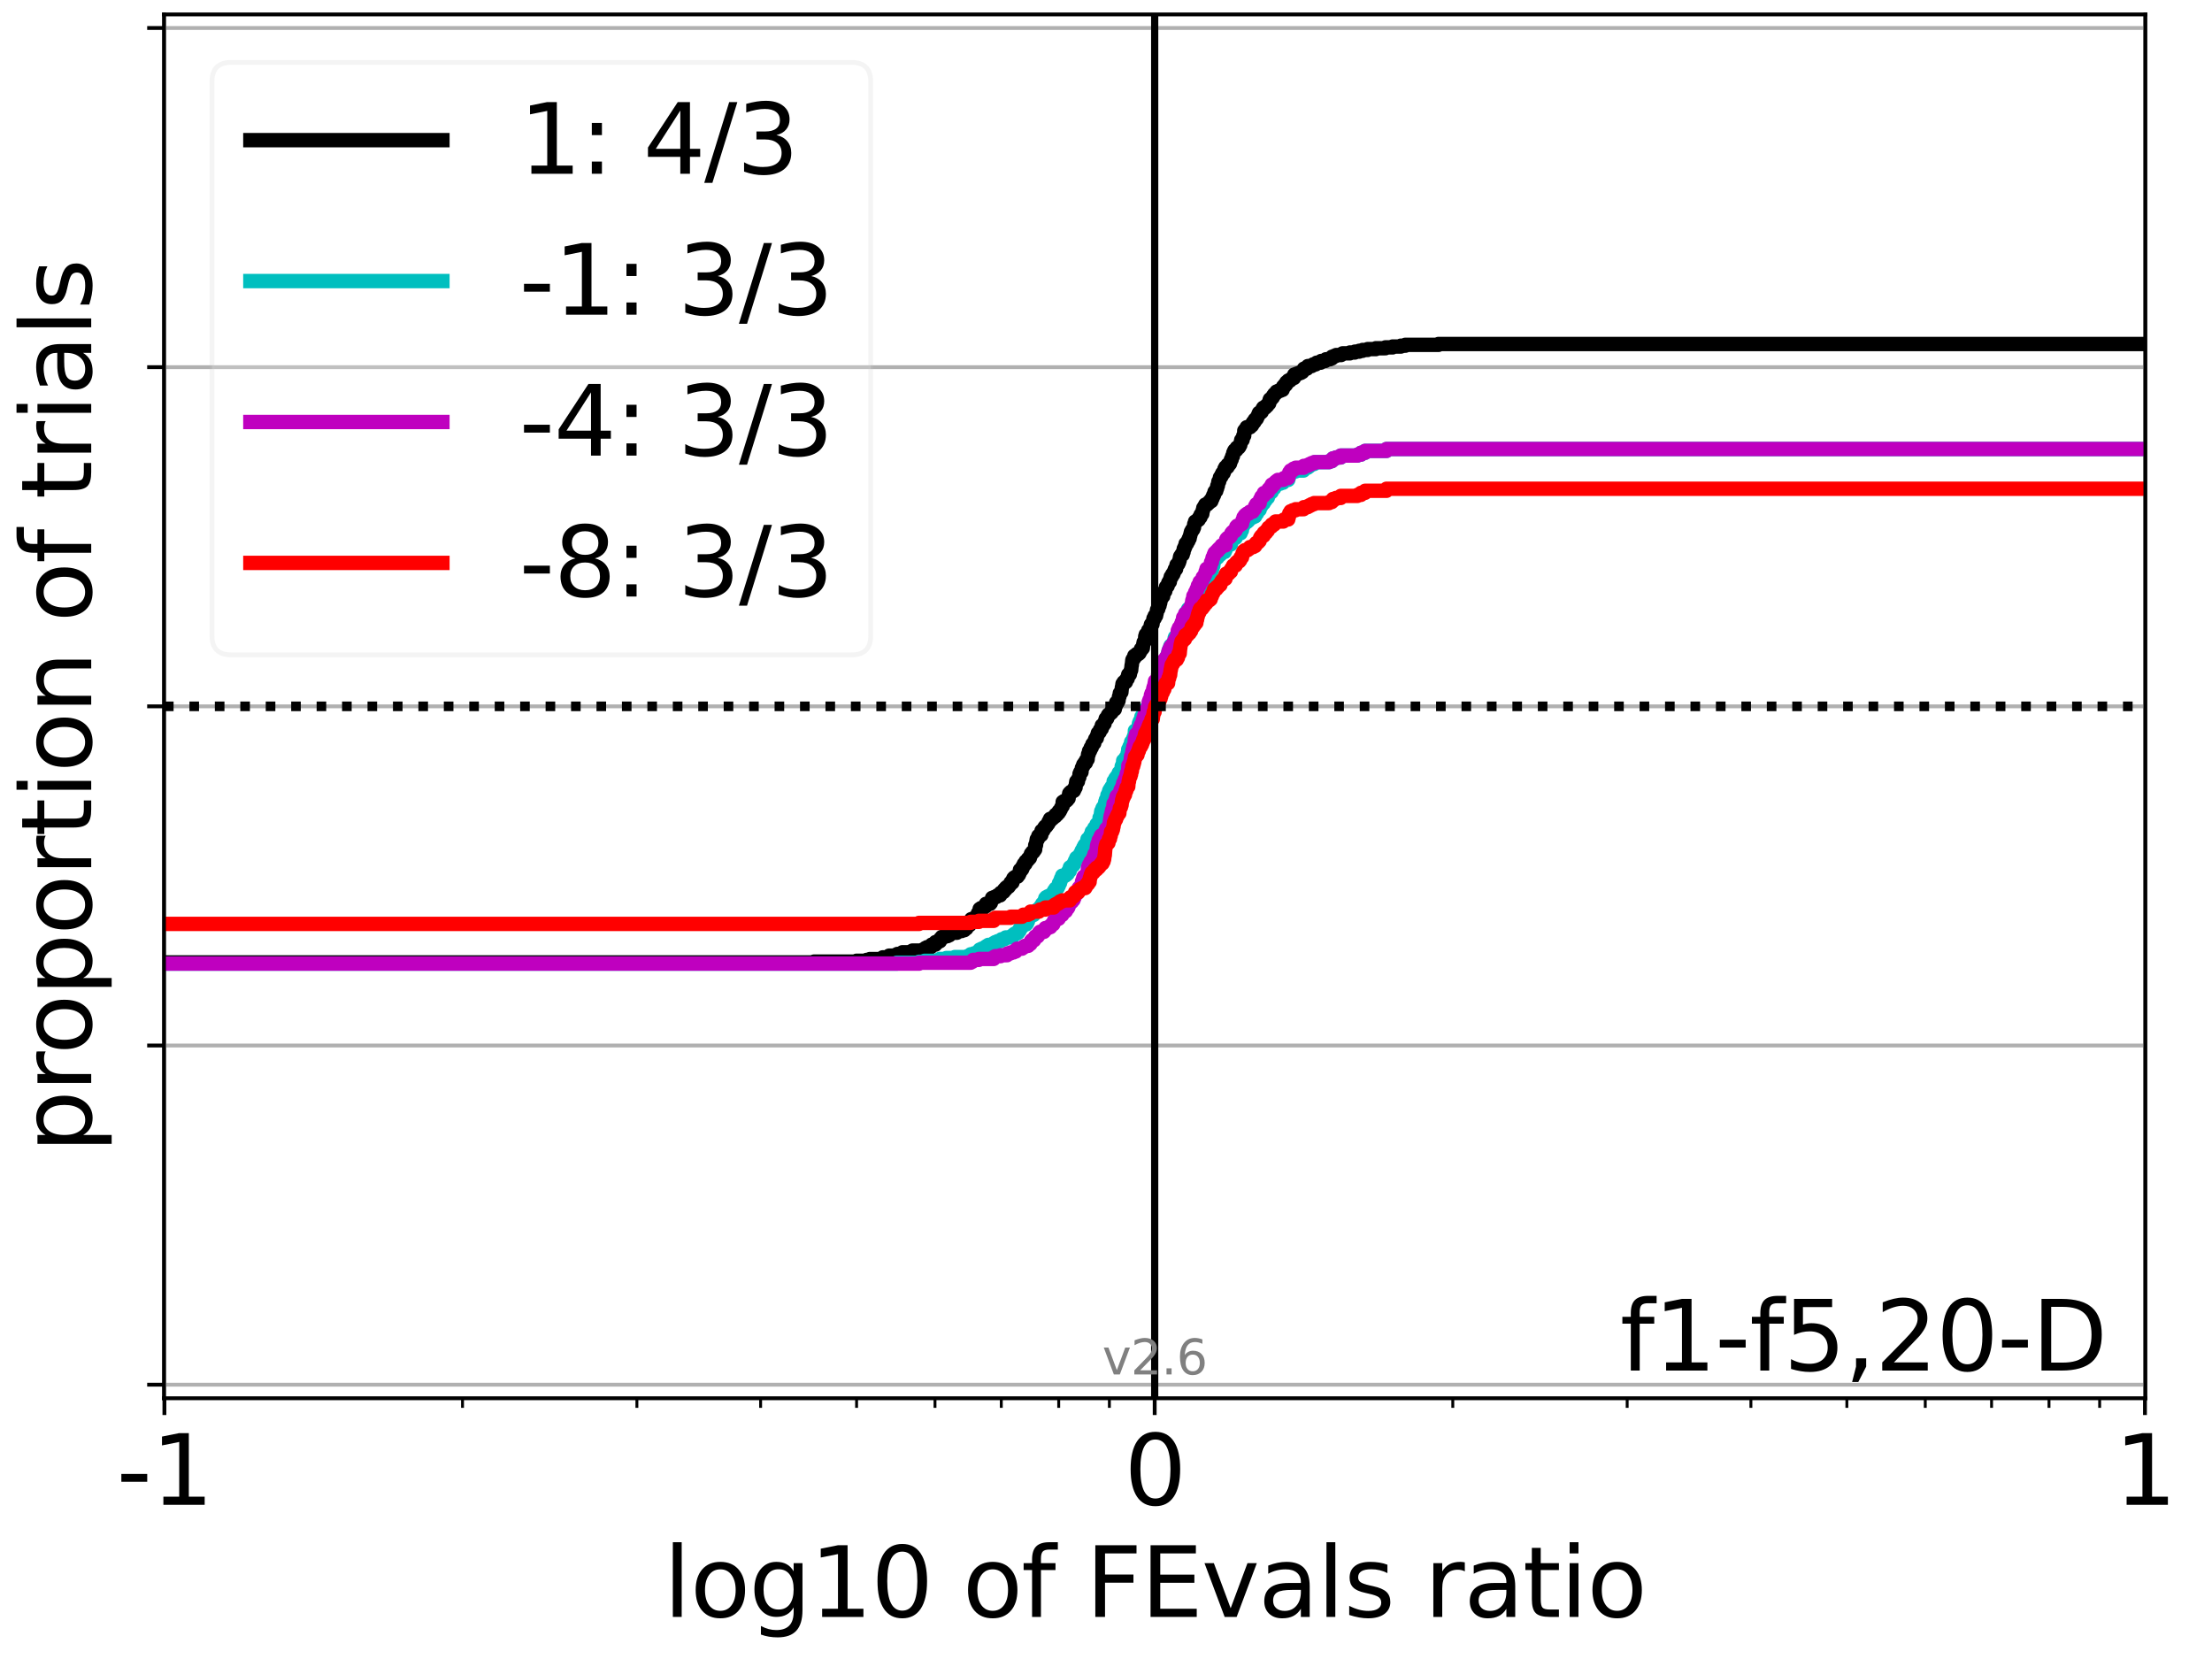 <?xml version="1.0" encoding="utf-8" standalone="no"?>
<!DOCTYPE svg PUBLIC "-//W3C//DTD SVG 1.1//EN"
  "http://www.w3.org/Graphics/SVG/1.1/DTD/svg11.dtd">
<svg xmlns:xlink="http://www.w3.org/1999/xlink" width="460.8pt" height="345.6pt" viewBox="0 0 460.8 345.6" xmlns="http://www.w3.org/2000/svg" version="1.1">
 <defs>
  <style type="text/css">*{stroke-linejoin: round; stroke-linecap: butt}</style>
 </defs>
 <g id="figure_1">
  <g id="patch_1">
   <path d="M 0 345.6 
L 460.8 345.6 
L 460.8 0 
L 0 0 
z
" style="fill: #ffffff"/>
  </g>
  <g id="axes_1">
   <g id="patch_2">
    <path d="M 34.16 291.28 
L 446.924 291.28 
L 446.924 3 
L 34.16 3 
z
" style="fill: #ffffff"/>
   </g>
   <g id="matplotlib.axis_1">
    <g id="xtick_1">
     <g id="line2d_1">
      <path d="M 34.25 291.28 
L 34.25 3 
" clip-path="url(#p7073a794f1)" style="fill: none; stroke: #b0b0b0; stroke-width: 0.8; stroke-linecap: square"/>
     </g>
     <g id="line2d_2">
      <defs>
       <path id="m0063b92b67" d="M 0 0 
L 0 3.5 
" style="stroke: #000000; stroke-width: 0.8"/>
      </defs>
      <g>
       <use xlink:href="#m0063b92b67" x="34.25" y="291.28" style="stroke: #000000; stroke-width: 0.8"/>
      </g>
     </g>
     <g id="text_1">
      <!-- -1 -->
      <g transform="translate(24.279 313.477)scale(0.2 -0.2)">
       <defs>
        <path id="DejaVuSans-2d" d="M 313 2009 
L 1997 2009 
L 1997 1497 
L 313 1497 
L 313 2009 
z
" transform="scale(0.016)"/>
        <path id="DejaVuSans-31" d="M 794 531 
L 1825 531 
L 1825 4091 
L 703 3866 
L 703 4441 
L 1819 4666 
L 2450 4666 
L 2450 531 
L 3481 531 
L 3481 0 
L 794 0 
L 794 531 
z
" transform="scale(0.016)"/>
       </defs>
       <use xlink:href="#DejaVuSans-2d"/>
       <use xlink:href="#DejaVuSans-31" x="36.084"/>
      </g>
     </g>
    </g>
    <g id="xtick_2">
     <g id="line2d_3">
      <path d="M 240.542 291.28 
L 240.542 3 
" clip-path="url(#p7073a794f1)" style="fill: none; stroke: #b0b0b0; stroke-width: 0.8; stroke-linecap: square"/>
     </g>
     <g id="line2d_4">
      <g>
       <use xlink:href="#m0063b92b67" x="240.542" y="291.28" style="stroke: #000000; stroke-width: 0.8"/>
      </g>
     </g>
     <g id="text_2">
      <!-- 0 -->
      <g transform="translate(234.18 313.477)scale(0.2 -0.2)">
       <defs>
        <path id="DejaVuSans-30" d="M 2034 4250 
Q 1547 4250 1301 3770 
Q 1056 3291 1056 2328 
Q 1056 1369 1301 889 
Q 1547 409 2034 409 
Q 2525 409 2770 889 
Q 3016 1369 3016 2328 
Q 3016 3291 2770 3770 
Q 2525 4250 2034 4250 
z
M 2034 4750 
Q 2819 4750 3233 4129 
Q 3647 3509 3647 2328 
Q 3647 1150 3233 529 
Q 2819 -91 2034 -91 
Q 1250 -91 836 529 
Q 422 1150 422 2328 
Q 422 3509 836 4129 
Q 1250 4750 2034 4750 
z
" transform="scale(0.016)"/>
       </defs>
       <use xlink:href="#DejaVuSans-30"/>
      </g>
     </g>
    </g>
    <g id="xtick_3">
     <g id="line2d_5">
      <path d="M 446.835 291.28 
L 446.835 3 
" clip-path="url(#p7073a794f1)" style="fill: none; stroke: #b0b0b0; stroke-width: 0.8; stroke-linecap: square"/>
     </g>
     <g id="line2d_6">
      <g>
       <use xlink:href="#m0063b92b67" x="446.835" y="291.28" style="stroke: #000000; stroke-width: 0.8"/>
      </g>
     </g>
     <g id="text_3">
      <!-- 1 -->
      <g transform="translate(440.472 313.477)scale(0.2 -0.2)">
       <use xlink:href="#DejaVuSans-31"/>
      </g>
     </g>
    </g>
    <g id="xtick_4">
     <g id="line2d_7">
      <defs>
       <path id="m849caa67a1" d="M 0 0 
L 0 2 
" style="stroke: #000000; stroke-width: 0.6"/>
      </defs>
      <g>
       <use xlink:href="#m849caa67a1" x="96.35" y="291.28" style="stroke: #000000; stroke-width: 0.6"/>
      </g>
     </g>
    </g>
    <g id="xtick_5">
     <g id="line2d_8">
      <g>
       <use xlink:href="#m849caa67a1" x="132.676" y="291.28" style="stroke: #000000; stroke-width: 0.6"/>
      </g>
     </g>
    </g>
    <g id="xtick_6">
     <g id="line2d_9">
      <g>
       <use xlink:href="#m849caa67a1" x="158.45" y="291.28" style="stroke: #000000; stroke-width: 0.6"/>
      </g>
     </g>
    </g>
    <g id="xtick_7">
     <g id="line2d_10">
      <g>
       <use xlink:href="#m849caa67a1" x="178.442" y="291.28" style="stroke: #000000; stroke-width: 0.6"/>
      </g>
     </g>
    </g>
    <g id="xtick_8">
     <g id="line2d_11">
      <g>
       <use xlink:href="#m849caa67a1" x="194.776" y="291.28" style="stroke: #000000; stroke-width: 0.6"/>
      </g>
     </g>
    </g>
    <g id="xtick_9">
     <g id="line2d_12">
      <g>
       <use xlink:href="#m849caa67a1" x="208.587" y="291.28" style="stroke: #000000; stroke-width: 0.6"/>
      </g>
     </g>
    </g>
    <g id="xtick_10">
     <g id="line2d_13">
      <g>
       <use xlink:href="#m849caa67a1" x="220.55" y="291.28" style="stroke: #000000; stroke-width: 0.6"/>
      </g>
     </g>
    </g>
    <g id="xtick_11">
     <g id="line2d_14">
      <g>
       <use xlink:href="#m849caa67a1" x="231.103" y="291.28" style="stroke: #000000; stroke-width: 0.6"/>
      </g>
     </g>
    </g>
    <g id="xtick_12">
     <g id="line2d_15">
      <g>
       <use xlink:href="#m849caa67a1" x="302.643" y="291.28" style="stroke: #000000; stroke-width: 0.6"/>
      </g>
     </g>
    </g>
    <g id="xtick_13">
     <g id="line2d_16">
      <g>
       <use xlink:href="#m849caa67a1" x="338.969" y="291.28" style="stroke: #000000; stroke-width: 0.6"/>
      </g>
     </g>
    </g>
    <g id="xtick_14">
     <g id="line2d_17">
      <g>
       <use xlink:href="#m849caa67a1" x="364.743" y="291.28" style="stroke: #000000; stroke-width: 0.6"/>
      </g>
     </g>
    </g>
    <g id="xtick_15">
     <g id="line2d_18">
      <g>
       <use xlink:href="#m849caa67a1" x="384.735" y="291.28" style="stroke: #000000; stroke-width: 0.6"/>
      </g>
     </g>
    </g>
    <g id="xtick_16">
     <g id="line2d_19">
      <g>
       <use xlink:href="#m849caa67a1" x="401.069" y="291.28" style="stroke: #000000; stroke-width: 0.6"/>
      </g>
     </g>
    </g>
    <g id="xtick_17">
     <g id="line2d_20">
      <g>
       <use xlink:href="#m849caa67a1" x="414.88" y="291.28" style="stroke: #000000; stroke-width: 0.6"/>
      </g>
     </g>
    </g>
    <g id="xtick_18">
     <g id="line2d_21">
      <g>
       <use xlink:href="#m849caa67a1" x="426.843" y="291.28" style="stroke: #000000; stroke-width: 0.6"/>
      </g>
     </g>
    </g>
    <g id="xtick_19">
     <g id="line2d_22">
      <g>
       <use xlink:href="#m849caa67a1" x="437.395" y="291.28" style="stroke: #000000; stroke-width: 0.6"/>
      </g>
     </g>
    </g>
    <g id="text_4">
     <!-- log10 of FEvals ratio -->
     <g transform="translate(138.238 336.833)scale(0.2 -0.2)">
      <defs>
       <path id="DejaVuSans-6c" d="M 603 4863 
L 1178 4863 
L 1178 0 
L 603 0 
L 603 4863 
z
" transform="scale(0.016)"/>
       <path id="DejaVuSans-6f" d="M 1959 3097 
Q 1497 3097 1228 2736 
Q 959 2375 959 1747 
Q 959 1119 1226 758 
Q 1494 397 1959 397 
Q 2419 397 2687 759 
Q 2956 1122 2956 1747 
Q 2956 2369 2687 2733 
Q 2419 3097 1959 3097 
z
M 1959 3584 
Q 2709 3584 3137 3096 
Q 3566 2609 3566 1747 
Q 3566 888 3137 398 
Q 2709 -91 1959 -91 
Q 1206 -91 779 398 
Q 353 888 353 1747 
Q 353 2609 779 3096 
Q 1206 3584 1959 3584 
z
" transform="scale(0.016)"/>
       <path id="DejaVuSans-67" d="M 2906 1791 
Q 2906 2416 2648 2759 
Q 2391 3103 1925 3103 
Q 1463 3103 1205 2759 
Q 947 2416 947 1791 
Q 947 1169 1205 825 
Q 1463 481 1925 481 
Q 2391 481 2648 825 
Q 2906 1169 2906 1791 
z
M 3481 434 
Q 3481 -459 3084 -895 
Q 2688 -1331 1869 -1331 
Q 1566 -1331 1297 -1286 
Q 1028 -1241 775 -1147 
L 775 -588 
Q 1028 -725 1275 -790 
Q 1522 -856 1778 -856 
Q 2344 -856 2625 -561 
Q 2906 -266 2906 331 
L 2906 616 
Q 2728 306 2450 153 
Q 2172 0 1784 0 
Q 1141 0 747 490 
Q 353 981 353 1791 
Q 353 2603 747 3093 
Q 1141 3584 1784 3584 
Q 2172 3584 2450 3431 
Q 2728 3278 2906 2969 
L 2906 3500 
L 3481 3500 
L 3481 434 
z
" transform="scale(0.016)"/>
       <path id="DejaVuSans-20" transform="scale(0.016)"/>
       <path id="DejaVuSans-66" d="M 2375 4863 
L 2375 4384 
L 1825 4384 
Q 1516 4384 1395 4259 
Q 1275 4134 1275 3809 
L 1275 3500 
L 2222 3500 
L 2222 3053 
L 1275 3053 
L 1275 0 
L 697 0 
L 697 3053 
L 147 3053 
L 147 3500 
L 697 3500 
L 697 3744 
Q 697 4328 969 4595 
Q 1241 4863 1831 4863 
L 2375 4863 
z
" transform="scale(0.016)"/>
       <path id="DejaVuSans-46" d="M 628 4666 
L 3309 4666 
L 3309 4134 
L 1259 4134 
L 1259 2759 
L 3109 2759 
L 3109 2228 
L 1259 2228 
L 1259 0 
L 628 0 
L 628 4666 
z
" transform="scale(0.016)"/>
       <path id="DejaVuSans-45" d="M 628 4666 
L 3578 4666 
L 3578 4134 
L 1259 4134 
L 1259 2753 
L 3481 2753 
L 3481 2222 
L 1259 2222 
L 1259 531 
L 3634 531 
L 3634 0 
L 628 0 
L 628 4666 
z
" transform="scale(0.016)"/>
       <path id="DejaVuSans-76" d="M 191 3500 
L 800 3500 
L 1894 563 
L 2988 3500 
L 3597 3500 
L 2284 0 
L 1503 0 
L 191 3500 
z
" transform="scale(0.016)"/>
       <path id="DejaVuSans-61" d="M 2194 1759 
Q 1497 1759 1228 1600 
Q 959 1441 959 1056 
Q 959 750 1161 570 
Q 1363 391 1709 391 
Q 2188 391 2477 730 
Q 2766 1069 2766 1631 
L 2766 1759 
L 2194 1759 
z
M 3341 1997 
L 3341 0 
L 2766 0 
L 2766 531 
Q 2569 213 2275 61 
Q 1981 -91 1556 -91 
Q 1019 -91 701 211 
Q 384 513 384 1019 
Q 384 1609 779 1909 
Q 1175 2209 1959 2209 
L 2766 2209 
L 2766 2266 
Q 2766 2663 2505 2880 
Q 2244 3097 1772 3097 
Q 1472 3097 1187 3025 
Q 903 2953 641 2809 
L 641 3341 
Q 956 3463 1253 3523 
Q 1550 3584 1831 3584 
Q 2591 3584 2966 3190 
Q 3341 2797 3341 1997 
z
" transform="scale(0.016)"/>
       <path id="DejaVuSans-73" d="M 2834 3397 
L 2834 2853 
Q 2591 2978 2328 3040 
Q 2066 3103 1784 3103 
Q 1356 3103 1142 2972 
Q 928 2841 928 2578 
Q 928 2378 1081 2264 
Q 1234 2150 1697 2047 
L 1894 2003 
Q 2506 1872 2764 1633 
Q 3022 1394 3022 966 
Q 3022 478 2636 193 
Q 2250 -91 1575 -91 
Q 1294 -91 989 -36 
Q 684 19 347 128 
L 347 722 
Q 666 556 975 473 
Q 1284 391 1588 391 
Q 1994 391 2212 530 
Q 2431 669 2431 922 
Q 2431 1156 2273 1281 
Q 2116 1406 1581 1522 
L 1381 1569 
Q 847 1681 609 1914 
Q 372 2147 372 2553 
Q 372 3047 722 3315 
Q 1072 3584 1716 3584 
Q 2034 3584 2315 3537 
Q 2597 3491 2834 3397 
z
" transform="scale(0.016)"/>
       <path id="DejaVuSans-72" d="M 2631 2963 
Q 2534 3019 2420 3045 
Q 2306 3072 2169 3072 
Q 1681 3072 1420 2755 
Q 1159 2438 1159 1844 
L 1159 0 
L 581 0 
L 581 3500 
L 1159 3500 
L 1159 2956 
Q 1341 3275 1631 3429 
Q 1922 3584 2338 3584 
Q 2397 3584 2469 3576 
Q 2541 3569 2628 3553 
L 2631 2963 
z
" transform="scale(0.016)"/>
       <path id="DejaVuSans-74" d="M 1172 4494 
L 1172 3500 
L 2356 3500 
L 2356 3053 
L 1172 3053 
L 1172 1153 
Q 1172 725 1289 603 
Q 1406 481 1766 481 
L 2356 481 
L 2356 0 
L 1766 0 
Q 1100 0 847 248 
Q 594 497 594 1153 
L 594 3053 
L 172 3053 
L 172 3500 
L 594 3500 
L 594 4494 
L 1172 4494 
z
" transform="scale(0.016)"/>
       <path id="DejaVuSans-69" d="M 603 3500 
L 1178 3500 
L 1178 0 
L 603 0 
L 603 3500 
z
M 603 4863 
L 1178 4863 
L 1178 4134 
L 603 4134 
L 603 4863 
z
" transform="scale(0.016)"/>
      </defs>
      <use xlink:href="#DejaVuSans-6c"/>
      <use xlink:href="#DejaVuSans-6f" x="27.783"/>
      <use xlink:href="#DejaVuSans-67" x="88.965"/>
      <use xlink:href="#DejaVuSans-31" x="152.441"/>
      <use xlink:href="#DejaVuSans-30" x="216.064"/>
      <use xlink:href="#DejaVuSans-20" x="279.688"/>
      <use xlink:href="#DejaVuSans-6f" x="311.475"/>
      <use xlink:href="#DejaVuSans-66" x="372.656"/>
      <use xlink:href="#DejaVuSans-20" x="407.861"/>
      <use xlink:href="#DejaVuSans-46" x="439.648"/>
      <use xlink:href="#DejaVuSans-45" x="497.168"/>
      <use xlink:href="#DejaVuSans-76" x="560.352"/>
      <use xlink:href="#DejaVuSans-61" x="619.531"/>
      <use xlink:href="#DejaVuSans-6c" x="680.811"/>
      <use xlink:href="#DejaVuSans-73" x="708.594"/>
      <use xlink:href="#DejaVuSans-20" x="760.693"/>
      <use xlink:href="#DejaVuSans-72" x="792.48"/>
      <use xlink:href="#DejaVuSans-61" x="833.594"/>
      <use xlink:href="#DejaVuSans-74" x="894.873"/>
      <use xlink:href="#DejaVuSans-69" x="934.082"/>
      <use xlink:href="#DejaVuSans-6f" x="961.865"/>
     </g>
    </g>
   </g>
   <g id="matplotlib.axis_2">
    <g id="ytick_1">
     <g id="line2d_23">
      <path d="M 34.16 288.454 
L 446.924 288.454 
" clip-path="url(#p7073a794f1)" style="fill: none; stroke: #b0b0b0; stroke-width: 0.8; stroke-linecap: square"/>
     </g>
     <g id="line2d_24">
      <defs>
       <path id="m81a6a17d98" d="M 0 0 
L -3.5 0 
" style="stroke: #000000; stroke-width: 0.8"/>
      </defs>
      <g>
       <use xlink:href="#m81a6a17d98" x="34.16" y="288.454" style="stroke: #000000; stroke-width: 0.8"/>
      </g>
     </g>
    </g>
    <g id="ytick_2">
     <g id="line2d_25">
      <path d="M 34.16 217.797 
L 446.924 217.797 
" clip-path="url(#p7073a794f1)" style="fill: none; stroke: #b0b0b0; stroke-width: 0.8; stroke-linecap: square"/>
     </g>
     <g id="line2d_26">
      <g>
       <use xlink:href="#m81a6a17d98" x="34.16" y="217.797" style="stroke: #000000; stroke-width: 0.8"/>
      </g>
     </g>
    </g>
    <g id="ytick_3">
     <g id="line2d_27">
      <path d="M 34.16 147.14 
L 446.924 147.14 
" clip-path="url(#p7073a794f1)" style="fill: none; stroke: #b0b0b0; stroke-width: 0.8; stroke-linecap: square"/>
     </g>
     <g id="line2d_28">
      <g>
       <use xlink:href="#m81a6a17d98" x="34.16" y="147.14" style="stroke: #000000; stroke-width: 0.8"/>
      </g>
     </g>
    </g>
    <g id="ytick_4">
     <g id="line2d_29">
      <path d="M 34.16 76.483 
L 446.924 76.483 
" clip-path="url(#p7073a794f1)" style="fill: none; stroke: #b0b0b0; stroke-width: 0.8; stroke-linecap: square"/>
     </g>
     <g id="line2d_30">
      <g>
       <use xlink:href="#m81a6a17d98" x="34.16" y="76.483" style="stroke: #000000; stroke-width: 0.8"/>
      </g>
     </g>
    </g>
    <g id="ytick_5">
     <g id="line2d_31">
      <path d="M 34.16 5.826 
L 446.924 5.826 
" clip-path="url(#p7073a794f1)" style="fill: none; stroke: #b0b0b0; stroke-width: 0.8; stroke-linecap: square"/>
     </g>
     <g id="line2d_32">
      <g>
       <use xlink:href="#m81a6a17d98" x="34.16" y="5.826" style="stroke: #000000; stroke-width: 0.8"/>
      </g>
     </g>
    </g>
    <g id="text_5">
     <!-- proportion of trials -->
     <g transform="translate(19.001 240.146)rotate(-90)scale(0.2 -0.2)">
      <defs>
       <path id="DejaVuSans-70" d="M 1159 525 
L 1159 -1331 
L 581 -1331 
L 581 3500 
L 1159 3500 
L 1159 2969 
Q 1341 3281 1617 3432 
Q 1894 3584 2278 3584 
Q 2916 3584 3314 3078 
Q 3713 2572 3713 1747 
Q 3713 922 3314 415 
Q 2916 -91 2278 -91 
Q 1894 -91 1617 61 
Q 1341 213 1159 525 
z
M 3116 1747 
Q 3116 2381 2855 2742 
Q 2594 3103 2138 3103 
Q 1681 3103 1420 2742 
Q 1159 2381 1159 1747 
Q 1159 1113 1420 752 
Q 1681 391 2138 391 
Q 2594 391 2855 752 
Q 3116 1113 3116 1747 
z
" transform="scale(0.016)"/>
       <path id="DejaVuSans-6e" d="M 3513 2113 
L 3513 0 
L 2938 0 
L 2938 2094 
Q 2938 2591 2744 2837 
Q 2550 3084 2163 3084 
Q 1697 3084 1428 2787 
Q 1159 2491 1159 1978 
L 1159 0 
L 581 0 
L 581 3500 
L 1159 3500 
L 1159 2956 
Q 1366 3272 1645 3428 
Q 1925 3584 2291 3584 
Q 2894 3584 3203 3211 
Q 3513 2838 3513 2113 
z
" transform="scale(0.016)"/>
      </defs>
      <use xlink:href="#DejaVuSans-70"/>
      <use xlink:href="#DejaVuSans-72" x="63.477"/>
      <use xlink:href="#DejaVuSans-6f" x="102.34"/>
      <use xlink:href="#DejaVuSans-70" x="163.521"/>
      <use xlink:href="#DejaVuSans-6f" x="226.998"/>
      <use xlink:href="#DejaVuSans-72" x="288.18"/>
      <use xlink:href="#DejaVuSans-74" x="329.293"/>
      <use xlink:href="#DejaVuSans-69" x="368.502"/>
      <use xlink:href="#DejaVuSans-6f" x="396.285"/>
      <use xlink:href="#DejaVuSans-6e" x="457.467"/>
      <use xlink:href="#DejaVuSans-20" x="520.846"/>
      <use xlink:href="#DejaVuSans-6f" x="552.633"/>
      <use xlink:href="#DejaVuSans-66" x="613.814"/>
      <use xlink:href="#DejaVuSans-20" x="649.02"/>
      <use xlink:href="#DejaVuSans-74" x="680.807"/>
      <use xlink:href="#DejaVuSans-72" x="720.016"/>
      <use xlink:href="#DejaVuSans-69" x="761.129"/>
      <use xlink:href="#DejaVuSans-61" x="788.912"/>
      <use xlink:href="#DejaVuSans-6c" x="850.191"/>
      <use xlink:href="#DejaVuSans-73" x="877.975"/>
     </g>
    </g>
   </g>
   <g id="line2d_33">
    <path d="M 34.16 200.498 
L 169.574 200.498 
L 169.574 200.321 
L 178.442 200.321 
L 178.442 200.144 
L 180.538 200.144 
L 180.538 199.967 
L 181.213 199.967 
L 181.213 199.79 
L 183.901 199.79 
L 183.901 199.436 
L 185.215 199.436 
L 185.215 199.082 
L 186.568 199.082 
L 186.568 198.905 
L 186.938 198.905 
L 186.938 198.728 
L 187.709 198.728 
L 187.709 198.551 
L 187.997 198.551 
L 187.997 198.374 
L 189.742 198.374 
L 189.742 198.197 
L 190.081 198.197 
L 190.081 198.02 
L 192.177 198.02 
L 192.177 197.843 
L 192.769 197.843 
L 192.769 197.489 
L 193.119 197.489 
L 193.119 197.312 
L 193.912 197.312 
L 193.912 197.135 
L 194.083 197.135 
L 194.083 196.781 
L 194.865 196.781 
L 194.88 196.25 
L 195.477 196.25 
L 195.477 196.073 
L 195.806 196.073 
L 195.876 195.542 
L 196.179 195.542 
L 196.179 195.188 
L 196.766 195.188 
L 196.766 195.011 
L 197.396 195.011 
L 197.396 194.834 
L 197.775 194.834 
L 197.775 194.658 
L 197.902 194.658 
L 197.902 194.481 
L 198.207 194.481 
L 198.207 194.304 
L 199.348 194.304 
L 199.348 194.127 
L 199.636 194.127 
L 199.636 193.95 
L 200.331 193.95 
L 200.331 193.773 
L 200.895 193.773 
L 200.895 193.419 
L 201.328 193.419 
L 201.381 192.888 
L 201.477 192.888 
L 201.477 192.711 
L 201.987 192.711 
L 202.036 192.18 
L 202.209 192.18 
L 202.209 191.826 
L 202.324 191.826 
L 202.324 191.472 
L 202.78 191.472 
L 202.78 191.295 
L 203.35 191.295 
L 203.35 190.941 
L 203.638 190.941 
L 203.717 190.233 
L 203.932 190.233 
L 203.981 189.879 
L 204.069 189.879 
L 204.083 189.348 
L 204.345 189.348 
L 204.345 189.171 
L 204.876 189.171 
L 204.876 188.994 
L 205.073 188.994 
L 205.073 188.817 
L 205.361 188.817 
L 205.383 188.286 
L 206.264 188.286 
L 206.264 188.109 
L 206.417 188.109 
L 206.519 187.579 
L 206.643 187.579 
L 206.671 187.048 
L 207.106 187.048 
L 207.106 186.871 
L 207.555 186.871 
L 207.555 186.694 
L 207.779 186.694 
L 207.779 186.517 
L 208.36 186.517 
L 208.453 185.986 
L 208.738 185.986 
L 208.738 185.809 
L 209.08 185.809 
L 209.08 185.632 
L 209.207 185.632 
L 209.207 185.278 
L 209.53 185.278 
L 209.53 184.924 
L 209.734 184.924 
L 209.734 184.747 
L 210.113 184.747 
L 210.113 184.57 
L 210.241 184.57 
L 210.345 184.216 
L 210.521 184.216 
L 210.521 183.862 
L 210.906 183.862 
L 210.926 183.331 
L 211.093 183.331 
L 211.093 182.977 
L 211.254 182.977 
L 211.254 182.8 
L 211.542 182.8 
L 211.542 182.623 
L 211.97 182.623 
L 212.047 182.269 
L 212.244 182.269 
L 212.335 181.915 
L 212.408 181.915 
L 212.471 181.207 
L 212.849 181.207 
L 212.849 181.031 
L 212.967 181.031 
L 213.01 180.5 
L 213.206 180.5 
L 213.287 179.969 
L 213.612 179.969 
L 213.655 179.438 
L 213.9 179.438 
L 213.9 179.261 
L 214.08 179.261 
L 214.131 178.907 
L 214.389 178.907 
L 214.389 178.73 
L 214.547 178.73 
L 214.547 178.376 
L 214.658 178.376 
L 214.768 177.845 
L 214.945 177.845 
L 215.042 177.491 
L 215.285 177.491 
L 215.285 177.314 
L 215.396 177.314 
L 215.396 177.137 
L 215.531 177.137 
L 215.531 176.96 
L 215.645 176.96 
L 215.655 176.075 
L 215.818 176.075 
L 215.91 175.19 
L 215.972 175.19 
L 215.972 174.836 
L 216.197 174.836 
L 216.304 174.129 
L 216.647 174.129 
L 216.647 173.952 
L 216.921 173.952 
L 216.97 173.067 
L 217.321 173.067 
L 217.38 172.713 
L 217.517 172.713 
L 217.564 172.359 
L 217.695 172.359 
L 217.695 172.182 
L 217.943 172.182 
L 217.943 172.005 
L 218.082 172.005 
L 218.082 171.828 
L 218.199 171.828 
L 218.199 171.651 
L 218.35 171.651 
L 218.426 171.297 
L 218.471 171.297 
L 218.471 171.12 
L 218.693 171.12 
L 218.743 170.589 
L 219.218 170.589 
L 219.218 170.412 
L 219.417 170.412 
L 219.417 170.235 
L 219.612 170.235 
L 219.612 170.058 
L 219.875 170.058 
L 219.9 169.704 
L 220.227 169.704 
L 220.312 169.35 
L 220.55 169.35 
L 220.55 168.996 
L 220.783 168.996 
L 220.851 168.642 
L 220.975 168.642 
L 221.036 168.288 
L 221.105 168.288 
L 221.21 167.934 
L 221.373 167.934 
L 221.376 167.05 
L 221.645 167.05 
L 221.645 166.873 
L 222.116 166.873 
L 222.116 166.696 
L 222.316 166.696 
L 222.404 166.342 
L 222.606 166.342 
L 222.702 165.457 
L 222.735 165.457 
L 222.735 165.28 
L 222.883 165.28 
L 222.883 165.103 
L 223.081 165.103 
L 223.081 164.926 
L 223.41 164.926 
L 223.41 164.749 
L 223.709 164.749 
L 223.805 164.395 
L 223.877 164.395 
L 223.896 164.041 
L 224.061 164.041 
L 224.149 163.156 
L 224.208 163.156 
L 224.208 162.802 
L 224.552 162.802 
L 224.588 162.271 
L 224.669 162.271 
L 224.773 161.917 
L 224.839 161.917 
L 224.886 161.209 
L 224.967 161.209 
L 225.031 160.855 
L 225.292 160.855 
L 225.375 159.971 
L 225.447 159.971 
L 225.537 159.617 
L 225.667 159.617 
L 225.667 159.263 
L 225.837 159.263 
L 225.914 158.909 
L 226.202 158.909 
L 226.234 158.378 
L 226.411 158.378 
L 226.411 158.201 
L 226.566 158.201 
L 226.665 157.139 
L 226.783 157.139 
L 226.876 156.431 
L 227.078 156.431 
L 227.098 156.077 
L 227.232 156.077 
L 227.232 155.723 
L 227.432 155.723 
L 227.469 155.369 
L 227.547 155.369 
L 227.572 155.015 
L 227.751 155.015 
L 227.751 154.838 
L 227.947 154.838 
L 228.021 154.307 
L 228.061 154.307 
L 228.153 153.953 
L 228.306 153.953 
L 228.306 153.777 
L 228.484 153.777 
L 228.532 153.246 
L 228.621 153.246 
L 228.696 152.715 
L 228.912 152.715 
L 228.912 152.538 
L 229.072 152.538 
L 229.15 152.007 
L 229.287 152.007 
L 229.287 151.83 
L 229.508 151.83 
L 229.529 151.122 
L 229.838 151.122 
L 229.938 150.768 
L 230.093 150.768 
L 230.18 150.237 
L 230.233 150.237 
L 230.341 149.706 
L 230.634 149.706 
L 230.741 149.175 
L 230.79 149.175 
L 230.79 148.998 
L 230.918 148.998 
L 230.918 148.821 
L 231.173 148.821 
L 231.173 148.644 
L 231.334 148.644 
L 231.334 148.467 
L 231.562 148.467 
L 231.562 148.29 
L 231.681 148.29 
L 231.723 147.936 
L 231.903 147.936 
L 231.903 147.759 
L 232.23 147.759 
L 232.274 147.228 
L 232.372 147.228 
L 232.414 146.875 
L 232.518 146.875 
L 232.526 146.344 
L 232.821 146.344 
L 232.872 145.99 
L 233.002 145.99 
L 233.111 145.105 
L 233.198 145.105 
L 233.279 144.397 
L 233.438 144.397 
L 233.438 144.22 
L 233.609 144.22 
L 233.713 143.158 
L 233.755 143.158 
L 233.841 142.45 
L 234.063 142.45 
L 234.072 142.096 
L 234.539 142.096 
L 234.58 141.565 
L 234.738 141.565 
L 234.738 141.388 
L 234.916 141.388 
L 234.985 140.68 
L 235.034 140.68 
L 235.034 140.503 
L 235.368 140.503 
L 235.47 139.973 
L 235.49 139.973 
L 235.564 139.619 
L 235.637 139.619 
L 235.742 138.557 
L 235.778 138.557 
L 235.887 137.495 
L 235.97 137.495 
L 235.97 137.318 
L 236.147 137.318 
L 236.147 137.141 
L 236.275 137.141 
L 236.3 136.61 
L 236.711 136.61 
L 236.76 136.256 
L 237.174 136.256 
L 237.174 136.079 
L 237.367 136.079 
L 237.412 135.725 
L 237.556 135.725 
L 237.614 135.371 
L 237.685 135.371 
L 237.685 135.194 
L 237.934 135.194 
L 237.934 135.017 
L 238.074 135.017 
L 238.171 134.132 
L 238.227 134.132 
L 238.245 133.778 
L 238.396 133.778 
L 238.396 133.601 
L 238.508 133.601 
L 238.579 132.54 
L 238.638 132.54 
L 238.685 132.186 
L 238.918 132.186 
L 238.918 132.009 
L 239.101 132.009 
L 239.21 131.301 
L 239.534 131.301 
L 239.623 130.77 
L 239.646 130.77 
L 239.717 130.239 
L 239.77 130.239 
L 239.77 130.062 
L 240.082 130.062 
L 240.182 129.354 
L 240.207 129.354 
L 240.295 128.823 
L 240.542 128.823 
L 240.542 128.292 
L 240.829 128.292 
L 240.931 127.761 
L 240.948 127.761 
L 241.028 127.053 
L 241.117 127.053 
L 241.117 126.876 
L 241.289 126.876 
L 241.368 126.169 
L 241.549 126.169 
L 241.637 125.638 
L 241.688 125.638 
L 241.784 124.93 
L 241.86 124.93 
L 241.961 124.222 
L 242.308 124.222 
L 242.38 123.514 
L 242.471 123.514 
L 242.538 123.16 
L 242.744 123.16 
L 242.849 122.629 
L 242.862 122.629 
L 242.892 122.275 
L 243.058 122.275 
L 243.058 122.098 
L 243.234 122.098 
L 243.244 121.744 
L 243.357 121.744 
L 243.374 121.39 
L 243.477 121.39 
L 243.477 121.213 
L 243.7 121.213 
L 243.735 120.682 
L 243.819 120.682 
L 243.887 120.151 
L 244.103 120.151 
L 244.2 119.621 
L 244.426 119.621 
L 244.503 119.267 
L 244.564 119.267 
L 244.615 118.913 
L 244.697 118.913 
L 244.747 118.559 
L 245 118.559 
L 245.088 117.674 
L 245.284 117.674 
L 245.284 117.497 
L 245.459 117.497 
L 245.567 117.143 
L 245.619 117.143 
L 245.637 116.789 
L 245.73 116.789 
L 245.804 116.081 
L 245.855 116.081 
L 245.855 115.904 
L 246.021 115.904 
L 246.086 115.55 
L 246.382 115.55 
L 246.4 115.019 
L 246.557 115.019 
L 246.6 114.311 
L 246.759 114.311 
L 246.762 113.957 
L 246.905 113.957 
L 246.99 113.249 
L 247.276 113.249 
L 247.362 112.896 
L 247.408 112.896 
L 247.408 112.719 
L 247.563 112.719 
L 247.65 112.188 
L 247.816 112.188 
L 247.869 111.657 
L 247.939 111.657 
L 248.013 111.126 
L 248.09 111.126 
L 248.105 110.772 
L 248.203 110.772 
L 248.298 110.418 
L 248.476 110.418 
L 248.476 110.241 
L 248.591 110.241 
L 248.613 109.887 
L 248.734 109.887 
L 248.779 109.179 
L 248.892 109.179 
L 248.955 108.648 
L 249.247 108.648 
L 249.247 108.471 
L 249.473 108.471 
L 249.473 108.294 
L 249.706 108.294 
L 249.713 107.94 
L 249.886 107.94 
L 249.886 107.763 
L 250.073 107.763 
L 250.103 107.232 
L 250.225 107.232 
L 250.225 107.055 
L 250.458 107.055 
L 250.535 106.347 
L 250.609 106.347 
L 250.661 105.817 
L 250.799 105.817 
L 250.884 105.463 
L 251.038 105.463 
L 251.079 105.109 
L 251.487 105.109 
L 251.487 104.932 
L 251.665 104.932 
L 251.665 104.755 
L 251.871 104.755 
L 251.871 104.578 
L 252.001 104.578 
L 252.001 104.401 
L 252.349 104.401 
L 252.409 103.87 
L 252.573 103.87 
L 252.606 103.516 
L 252.718 103.516 
L 252.739 103.162 
L 252.895 103.162 
L 253.006 102.454 
L 253.141 102.454 
L 253.141 102.277 
L 253.363 102.277 
L 253.451 101.746 
L 253.539 101.746 
L 253.58 101.215 
L 253.7 101.215 
L 253.807 100.33 
L 253.969 100.33 
L 254.059 99.799 
L 254.133 99.799 
L 254.136 99.446 
L 254.287 99.446 
L 254.287 99.269 
L 254.448 99.269 
L 254.448 98.915 
L 254.603 98.915 
L 254.625 98.561 
L 254.908 98.561 
L 254.924 98.207 
L 255.042 98.207 
L 255.079 97.676 
L 255.183 97.676 
L 255.262 97.322 
L 255.721 97.322 
L 255.733 96.791 
L 256.078 96.791 
L 256.078 96.614 
L 256.225 96.614 
L 256.249 96.26 
L 256.339 96.26 
L 256.419 95.729 
L 256.578 95.729 
L 256.644 95.198 
L 256.698 95.198 
L 256.698 95.021 
L 256.84 95.021 
L 256.92 94.313 
L 256.976 94.313 
L 257.078 93.959 
L 257.181 93.959 
L 257.181 93.782 
L 257.557 93.782 
L 257.639 93.251 
L 258.06 93.251 
L 258.06 93.074 
L 258.189 93.074 
L 258.245 92.721 
L 258.371 92.721 
L 258.443 92.19 
L 258.517 92.19 
L 258.565 91.659 
L 258.852 91.659 
L 258.942 91.128 
L 258.994 91.128 
L 258.996 90.774 
L 259.187 90.774 
L 259.208 89.712 
L 259.346 89.712 
L 259.346 89.535 
L 259.613 89.535 
L 259.7 89.004 
L 260.417 89.004 
L 260.458 88.65 
L 260.803 88.65 
L 260.803 88.473 
L 260.914 88.473 
L 260.923 88.119 
L 261.026 88.119 
L 261.026 87.942 
L 261.304 87.942 
L 261.393 87.411 
L 261.662 87.411 
L 261.662 87.234 
L 261.813 87.234 
L 261.852 86.88 
L 261.983 86.88 
L 262.04 86.526 
L 262.112 86.526 
L 262.185 86.172 
L 262.267 86.172 
L 262.267 85.995 
L 262.644 85.995 
L 262.644 85.819 
L 262.841 85.819 
L 262.854 85.465 
L 262.958 85.465 
L 263.032 85.111 
L 263.144 85.111 
L 263.144 84.934 
L 263.593 84.934 
L 263.68 84.58 
L 263.956 84.58 
L 263.956 84.403 
L 264.093 84.403 
L 264.18 84.049 
L 264.398 84.049 
L 264.472 83.341 
L 264.542 83.341 
L 264.542 83.164 
L 264.844 83.164 
L 264.844 82.987 
L 264.972 82.987 
L 264.972 82.81 
L 265.148 82.81 
L 265.186 82.456 
L 265.318 82.456 
L 265.318 82.279 
L 265.434 82.279 
L 265.434 82.102 
L 265.645 82.102 
L 265.645 81.925 
L 265.819 81.925 
L 265.914 81.571 
L 266.316 81.571 
L 266.316 81.394 
L 266.754 81.394 
L 266.754 81.217 
L 267.19 81.217 
L 267.29 80.509 
L 267.584 80.509 
L 267.592 80.155 
L 267.902 80.155 
L 267.967 79.624 
L 268.3 79.624 
L 268.36 79.27 
L 268.771 79.27 
L 268.771 79.094 
L 268.946 79.094 
L 268.946 78.917 
L 269.187 78.917 
L 269.187 78.74 
L 269.57 78.74 
L 269.62 78.032 
L 270.077 78.032 
L 270.077 77.855 
L 270.557 77.855 
L 270.557 77.678 
L 271.015 77.678 
L 271.015 77.501 
L 271.319 77.501 
L 271.319 77.324 
L 271.437 77.324 
L 271.526 76.97 
L 271.635 76.97 
L 271.635 76.793 
L 272.263 76.793 
L 272.263 76.439 
L 272.446 76.439 
L 272.446 76.262 
L 273.239 76.262 
L 273.239 76.085 
L 273.562 76.085 
L 273.562 75.908 
L 274.085 75.908 
L 274.085 75.731 
L 274.29 75.731 
L 274.29 75.554 
L 275.094 75.554 
L 275.094 75.377 
L 275.219 75.377 
L 275.219 75.2 
L 276.058 75.2 
L 276.058 75.023 
L 276.217 75.023 
L 276.217 74.846 
L 277.037 74.846 
L 277.037 74.669 
L 277.452 74.669 
L 277.476 74.315 
L 277.934 74.315 
L 277.934 74.138 
L 278.343 74.138 
L 278.343 73.961 
L 279.371 73.961 
L 279.371 73.784 
L 279.692 73.784 
L 279.692 73.607 
L 281.21 73.607 
L 281.21 73.43 
L 282.247 73.43 
L 282.247 73.253 
L 283.136 73.253 
L 283.136 73.076 
L 283.861 73.076 
L 283.861 72.899 
L 284.902 72.899 
L 284.902 72.722 
L 286.611 72.722 
L 286.611 72.545 
L 288.599 72.545 
L 288.599 72.368 
L 290.092 72.368 
L 290.092 72.192 
L 291.821 72.192 
L 291.821 72.015 
L 292.746 72.015 
L 292.746 71.838 
L 299.666 71.838 
L 299.666 71.661 
L 446.924 71.661 
L 446.924 71.661 
" clip-path="url(#p7073a794f1)" style="fill: none; stroke: #000000; stroke-width: 3; stroke-linecap: square"/>
   </g>
   <g id="line2d_34">
    <path clip-path="url(#p7073a794f1)" style="fill: none; stroke: #000000; stroke-width: 3; stroke-linecap: square"/>
   </g>
   <g id="line2d_35">
    <path d="M 34.16 200.742 
L 186.812 200.742 
L 186.812 200.547 
L 191.456 200.547 
L 191.456 200.352 
L 192.594 200.352 
L 192.594 200.157 
L 195.57 200.157 
L 195.57 199.962 
L 195.75 199.962 
L 195.75 199.767 
L 197.132 199.767 
L 197.132 199.572 
L 198.876 199.572 
L 198.876 199.377 
L 201.532 199.377 
L 201.532 199.182 
L 202.063 199.182 
L 202.063 198.988 
L 202.212 198.988 
L 202.212 198.793 
L 202.914 198.793 
L 202.914 198.598 
L 203.683 198.598 
L 203.733 198.208 
L 203.912 198.208 
L 203.912 198.013 
L 204.083 198.013 
L 204.083 197.818 
L 204.509 197.818 
L 204.509 197.623 
L 205.01 197.623 
L 205.01 197.428 
L 205.273 197.428 
L 205.273 197.233 
L 205.571 197.233 
L 205.571 197.038 
L 205.891 197.038 
L 205.891 196.843 
L 207.001 196.843 
L 207.001 196.454 
L 207.332 196.454 
L 207.332 196.259 
L 207.814 196.259 
L 207.814 196.064 
L 208.345 196.064 
L 208.345 195.869 
L 208.625 195.869 
L 208.625 195.674 
L 209.196 195.674 
L 209.196 195.479 
L 209.515 195.479 
L 209.515 195.284 
L 210.528 195.284 
L 210.528 195.089 
L 211.002 195.089 
L 211.092 194.699 
L 211.353 194.699 
L 211.353 194.504 
L 211.792 194.504 
L 211.792 194.31 
L 212.1 194.31 
L 212.144 193.92 
L 212.384 193.92 
L 212.492 193.53 
L 212.497 193.53 
L 212.497 193.335 
L 212.621 193.335 
L 212.621 193.14 
L 212.899 193.14 
L 212.899 192.945 
L 213.022 192.945 
L 213.022 192.75 
L 213.183 192.75 
L 213.183 192.555 
L 213.805 192.555 
L 213.805 192.36 
L 213.949 192.36 
L 214.003 191.971 
L 214.127 191.971 
L 214.212 191.386 
L 214.33 191.386 
L 214.403 190.996 
L 214.667 190.996 
L 214.68 190.606 
L 215.33 190.606 
L 215.376 190.216 
L 215.593 190.216 
L 215.593 190.021 
L 215.797 190.021 
L 215.797 189.826 
L 216.146 189.826 
L 216.146 189.437 
L 216.427 189.437 
L 216.427 189.242 
L 216.616 189.242 
L 216.726 188.852 
L 216.874 188.852 
L 216.874 188.657 
L 217.099 188.657 
L 217.104 188.267 
L 217.564 188.267 
L 217.635 187.488 
L 217.757 187.488 
L 217.757 187.098 
L 217.926 187.098 
L 217.926 186.903 
L 218.279 186.903 
L 218.279 186.708 
L 218.945 186.708 
L 218.985 186.318 
L 219.487 186.318 
L 219.587 185.538 
L 219.788 185.538 
L 219.85 185.149 
L 220.185 185.149 
L 220.185 184.954 
L 220.351 184.954 
L 220.409 184.564 
L 220.55 184.564 
L 220.604 183.979 
L 220.814 183.979 
L 220.902 183.394 
L 221.004 183.394 
L 221.039 183.004 
L 221.158 183.004 
L 221.256 182.615 
L 221.283 182.615 
L 221.283 182.42 
L 221.931 182.42 
L 221.931 182.225 
L 222.194 182.225 
L 222.194 182.03 
L 222.42 182.03 
L 222.442 181.64 
L 222.564 181.64 
L 222.564 181.445 
L 222.843 181.445 
L 222.881 180.665 
L 223.156 180.665 
L 223.156 180.471 
L 223.379 180.471 
L 223.379 180.276 
L 223.597 180.276 
L 223.597 180.081 
L 223.731 180.081 
L 223.77 179.691 
L 223.856 179.691 
L 223.938 179.301 
L 224.033 179.301 
L 224.135 178.911 
L 224.208 178.911 
L 224.208 178.716 
L 224.561 178.716 
L 224.561 178.521 
L 224.682 178.521 
L 224.682 178.326 
L 224.954 178.326 
L 224.954 178.132 
L 225.085 178.132 
L 225.085 177.742 
L 225.216 177.742 
L 225.273 177.352 
L 225.354 177.352 
L 225.354 177.157 
L 225.546 177.157 
L 225.617 176.767 
L 225.665 176.767 
L 225.665 176.572 
L 225.858 176.572 
L 225.869 176.182 
L 225.997 176.182 
L 225.997 175.987 
L 226.343 175.987 
L 226.404 175.403 
L 226.466 175.403 
L 226.544 174.818 
L 226.807 174.818 
L 226.807 174.623 
L 227.043 174.623 
L 227.136 174.038 
L 227.371 174.038 
L 227.44 173.259 
L 227.749 173.259 
L 227.783 172.869 
L 227.925 172.869 
L 227.963 172.479 
L 228.25 172.479 
L 228.25 172.284 
L 228.363 172.284 
L 228.444 171.699 
L 228.663 171.699 
L 228.663 171.504 
L 228.882 171.504 
L 228.882 171.31 
L 229.015 171.31 
L 229.063 170.335 
L 229.163 170.335 
L 229.26 169.945 
L 229.289 169.945 
L 229.382 169.165 
L 229.415 169.165 
L 229.415 168.971 
L 229.553 168.971 
L 229.661 168.386 
L 229.768 168.386 
L 229.768 168.191 
L 229.99 168.191 
L 230.075 167.801 
L 230.159 167.801 
L 230.253 167.021 
L 230.342 167.021 
L 230.372 166.632 
L 230.605 166.632 
L 230.695 165.657 
L 230.86 165.657 
L 230.958 165.072 
L 231.011 165.072 
L 231.076 164.682 
L 231.189 164.682 
L 231.189 164.487 
L 231.306 164.487 
L 231.306 164.293 
L 231.533 164.293 
L 231.555 163.903 
L 231.942 163.903 
L 232.003 162.733 
L 232.247 162.733 
L 232.35 162.148 
L 232.492 162.148 
L 232.492 161.954 
L 232.647 161.954 
L 232.647 161.759 
L 232.849 161.759 
L 232.905 161.369 
L 233.067 161.369 
L 233.067 160.979 
L 233.27 160.979 
L 233.27 160.784 
L 233.574 160.784 
L 233.679 159.615 
L 233.752 159.615 
L 233.837 159.225 
L 233.952 159.225 
L 233.98 158.445 
L 234.31 158.445 
L 234.37 158.055 
L 234.468 158.055 
L 234.468 157.86 
L 234.625 157.86 
L 234.625 157.665 
L 234.743 157.665 
L 234.743 157.471 
L 234.868 157.471 
L 234.906 156.886 
L 235.032 156.886 
L 235.032 156.106 
L 235.218 156.106 
L 235.297 155.521 
L 235.486 155.521 
L 235.56 154.937 
L 235.618 154.937 
L 235.641 154.547 
L 235.795 154.547 
L 235.795 154.352 
L 236.059 154.352 
L 236.084 153.767 
L 236.186 153.767 
L 236.228 153.377 
L 236.359 153.377 
L 236.427 152.208 
L 236.763 152.208 
L 236.763 152.013 
L 237.08 152.013 
L 237.189 151.428 
L 237.193 151.428 
L 237.272 150.648 
L 237.423 150.648 
L 237.432 150.259 
L 237.559 150.259 
L 237.559 150.064 
L 237.68 150.064 
L 237.785 149.284 
L 237.953 149.284 
L 238.058 148.894 
L 238.153 148.894 
L 238.26 148.309 
L 238.559 148.309 
L 238.613 147.725 
L 238.912 147.725 
L 238.912 147.53 
L 239.093 147.53 
L 239.169 146.945 
L 239.276 146.945 
L 239.276 146.555 
L 239.411 146.555 
L 239.458 146.165 
L 239.649 146.165 
L 239.746 145.581 
L 239.84 145.581 
L 239.886 145.191 
L 240.138 145.191 
L 240.238 144.411 
L 240.266 144.411 
L 240.266 144.216 
L 240.426 144.216 
L 240.456 143.632 
L 240.542 143.632 
L 240.604 143.047 
L 240.664 143.047 
L 240.664 142.852 
L 240.801 142.852 
L 240.801 142.657 
L 241.006 142.657 
L 241.038 142.267 
L 241.126 142.267 
L 241.213 141.487 
L 241.305 141.487 
L 241.305 141.293 
L 241.478 141.293 
L 241.586 140.708 
L 241.628 140.708 
L 241.706 140.318 
L 241.767 140.318 
L 241.831 139.733 
L 241.884 139.733 
L 241.993 139.343 
L 242.058 139.343 
L 242.058 139.148 
L 242.23 139.148 
L 242.23 138.759 
L 242.387 138.759 
L 242.411 138.369 
L 242.537 138.369 
L 242.541 137.979 
L 242.722 137.979 
L 242.802 137.589 
L 242.885 137.589 
L 242.989 137.199 
L 243.066 137.199 
L 243.139 136.615 
L 243.229 136.615 
L 243.328 136.03 
L 243.409 136.03 
L 243.482 135.64 
L 243.529 135.64 
L 243.557 135.25 
L 243.719 135.25 
L 243.774 134.665 
L 243.873 134.665 
L 243.873 134.47 
L 244.183 134.47 
L 244.183 134.276 
L 244.301 134.276 
L 244.301 134.081 
L 244.631 134.081 
L 244.71 132.911 
L 244.78 132.911 
L 244.78 132.716 
L 245.156 132.716 
L 245.259 132.326 
L 245.29 132.326 
L 245.331 131.937 
L 245.411 131.937 
L 245.521 131.352 
L 245.683 131.352 
L 245.683 131.157 
L 245.8 131.157 
L 245.8 130.962 
L 245.974 130.962 
L 246.036 130.377 
L 246.134 130.377 
L 246.144 129.987 
L 246.409 129.987 
L 246.473 129.013 
L 246.569 129.013 
L 246.569 128.818 
L 246.839 128.818 
L 246.931 127.843 
L 247.013 127.843 
L 247.013 127.648 
L 247.344 127.648 
L 247.425 127.064 
L 247.511 127.064 
L 247.511 126.869 
L 247.858 126.869 
L 247.858 126.674 
L 248.216 126.674 
L 248.216 126.284 
L 248.581 126.284 
L 248.595 125.699 
L 248.735 125.699 
L 248.826 125.115 
L 248.89 125.115 
L 248.915 124.725 
L 249.224 124.725 
L 249.224 124.14 
L 249.406 124.14 
L 249.509 123.555 
L 249.542 123.555 
L 249.544 123.165 
L 249.69 123.165 
L 249.69 122.97 
L 249.81 122.97 
L 249.909 122.386 
L 250.315 122.386 
L 250.315 122.191 
L 250.497 122.191 
L 250.525 121.606 
L 250.638 121.606 
L 250.638 121.411 
L 250.754 121.411 
L 250.825 121.021 
L 251.095 121.021 
L 251.136 120.631 
L 251.27 120.631 
L 251.298 120.242 
L 251.381 120.242 
L 251.437 119.852 
L 251.813 119.852 
L 251.813 119.657 
L 251.96 119.657 
L 251.96 119.462 
L 252.075 119.462 
L 252.075 119.267 
L 252.201 119.267 
L 252.201 118.877 
L 252.454 118.877 
L 252.488 118.293 
L 252.606 118.293 
L 252.683 117.903 
L 252.75 117.903 
L 252.832 117.123 
L 252.882 117.123 
L 252.971 116.538 
L 253.03 116.538 
L 253.03 116.343 
L 253.411 116.343 
L 253.411 116.148 
L 253.655 116.148 
L 253.655 115.954 
L 253.776 115.954 
L 253.828 115.564 
L 254.235 115.564 
L 254.235 115.369 
L 254.353 115.369 
L 254.353 115.174 
L 254.678 115.174 
L 254.678 114.979 
L 255.13 114.979 
L 255.153 114.589 
L 255.291 114.589 
L 255.291 113.809 
L 255.405 113.809 
L 255.405 113.615 
L 255.982 113.615 
L 255.982 113.42 
L 256.418 113.42 
L 256.512 112.835 
L 256.55 112.835 
L 256.661 112.445 
L 256.877 112.445 
L 256.944 112.055 
L 257.408 112.055 
L 257.413 111.47 
L 257.527 111.47 
L 257.527 111.276 
L 257.751 111.276 
L 257.751 111.081 
L 258.442 111.081 
L 258.524 110.496 
L 258.709 110.496 
L 258.817 109.716 
L 258.838 109.716 
L 258.838 109.521 
L 259.042 109.521 
L 259.042 109.131 
L 259.308 109.131 
L 259.308 108.937 
L 259.456 108.937 
L 259.456 108.742 
L 259.792 108.742 
L 259.792 108.547 
L 260.022 108.547 
L 260.022 108.352 
L 260.189 108.352 
L 260.189 108.157 
L 260.37 108.157 
L 260.37 107.962 
L 260.649 107.962 
L 260.649 107.767 
L 261.054 107.767 
L 261.054 107.572 
L 261.472 107.572 
L 261.472 107.182 
L 261.657 107.182 
L 261.657 106.987 
L 261.841 106.987 
L 261.95 106.598 
L 261.985 106.598 
L 262.057 106.208 
L 262.408 106.208 
L 262.488 105.623 
L 262.608 105.623 
L 262.608 105.428 
L 262.773 105.428 
L 262.864 105.038 
L 262.914 105.038 
L 262.914 104.843 
L 263.249 104.843 
L 263.286 104.259 
L 263.637 104.259 
L 263.722 103.869 
L 263.766 103.869 
L 263.766 103.674 
L 264.115 103.674 
L 264.216 103.089 
L 264.237 103.089 
L 264.237 102.894 
L 264.494 102.894 
L 264.576 102.504 
L 264.905 102.504 
L 264.905 102.115 
L 265.023 102.115 
L 265.023 101.92 
L 265.135 101.92 
L 265.135 101.725 
L 265.442 101.725 
L 265.513 101.335 
L 265.709 101.335 
L 265.796 100.945 
L 265.993 100.945 
L 265.993 100.75 
L 266.71 100.75 
L 266.71 100.555 
L 267.294 100.555 
L 267.338 100.165 
L 267.493 100.165 
L 267.493 99.97 
L 268.359 99.97 
L 268.444 99.581 
L 268.475 99.581 
L 268.573 98.801 
L 268.84 98.801 
L 268.84 98.411 
L 269.31 98.411 
L 269.31 98.216 
L 269.9 98.216 
L 269.9 98.021 
L 271.545 98.021 
L 271.605 97.631 
L 271.823 97.631 
L 271.823 97.437 
L 272.41 97.437 
L 272.41 97.242 
L 272.68 97.242 
L 272.68 97.047 
L 272.817 97.047 
L 272.817 96.852 
L 273.234 96.852 
L 273.234 96.657 
L 273.768 96.657 
L 273.768 96.462 
L 273.982 96.462 
L 273.982 96.267 
L 276.869 96.267 
L 276.869 96.072 
L 277.441 96.072 
L 277.441 95.877 
L 277.672 95.877 
L 277.672 95.487 
L 278.307 95.487 
L 278.307 95.292 
L 279.301 95.292 
L 279.301 94.903 
L 282.765 94.903 
L 282.765 94.708 
L 283.508 94.708 
L 283.508 94.318 
L 284.374 94.318 
L 284.374 93.928 
L 288.832 93.928 
L 288.832 93.538 
L 446.924 93.538 
L 446.924 93.538 
" clip-path="url(#p7073a794f1)" style="fill: none; stroke: #00bfbf; stroke-width: 3; stroke-linecap: square"/>
   </g>
   <g id="line2d_36">
    <path clip-path="url(#p7073a794f1)" style="fill: none; stroke: #00bfbf; stroke-width: 3; stroke-linecap: square"/>
   </g>
   <g id="line2d_37">
    <path d="M 34.16 200.742 
L 191.456 200.742 
L 191.456 200.547 
L 202.212 200.547 
L 202.212 200.352 
L 202.583 200.352 
L 202.583 200.157 
L 202.733 200.157 
L 202.733 199.962 
L 203.912 199.962 
L 203.912 199.767 
L 207.001 199.767 
L 207.001 199.377 
L 207.332 199.377 
L 207.332 199.182 
L 208.454 199.182 
L 208.454 198.988 
L 209.779 198.988 
L 209.779 198.793 
L 209.928 198.793 
L 209.928 198.598 
L 210.528 198.598 
L 210.528 198.403 
L 211.149 198.403 
L 211.149 198.208 
L 211.624 198.208 
L 211.692 197.818 
L 211.895 197.818 
L 211.895 197.623 
L 212.899 197.623 
L 212.899 197.428 
L 213.183 197.428 
L 213.183 197.233 
L 213.501 197.233 
L 213.501 197.038 
L 214.199 197.038 
L 214.199 196.843 
L 214.359 196.843 
L 214.359 196.649 
L 214.667 196.649 
L 214.75 196.064 
L 214.899 196.064 
L 214.899 195.869 
L 215.426 195.869 
L 215.533 195.479 
L 215.576 195.479 
L 215.65 195.089 
L 216.165 195.089 
L 216.165 194.894 
L 216.315 194.894 
L 216.315 194.699 
L 216.427 194.699 
L 216.436 194.31 
L 216.616 194.31 
L 216.616 194.115 
L 217.487 194.115 
L 217.487 193.92 
L 217.637 193.92 
L 217.637 193.725 
L 217.757 193.725 
L 217.757 193.335 
L 218.345 193.335 
L 218.345 193.14 
L 218.82 193.14 
L 218.888 192.75 
L 219.091 192.75 
L 219.091 192.555 
L 219.419 192.555 
L 219.487 191.971 
L 219.569 191.971 
L 219.569 191.776 
L 219.788 191.776 
L 219.788 191.581 
L 220.185 191.581 
L 220.185 191.386 
L 220.55 191.386 
L 220.621 190.996 
L 220.696 190.996 
L 220.696 190.801 
L 220.814 190.801 
L 220.814 190.606 
L 221.283 190.606 
L 221.297 190.216 
L 221.429 190.216 
L 221.429 190.021 
L 221.554 190.021 
L 221.554 189.826 
L 222.036 189.826 
L 222.061 189.437 
L 222.211 189.437 
L 222.211 189.242 
L 222.428 189.242 
L 222.428 189.047 
L 222.55 189.047 
L 222.577 188.657 
L 222.7 188.657 
L 222.729 188.267 
L 222.878 188.267 
L 222.878 187.877 
L 223.316 187.877 
L 223.358 187.488 
L 223.632 187.488 
L 223.731 187.098 
L 223.791 187.098 
L 223.859 186.708 
L 223.938 186.708 
L 223.992 186.318 
L 224.062 186.318 
L 224.062 186.123 
L 224.413 186.123 
L 224.468 185.733 
L 224.535 185.733 
L 224.535 185.538 
L 224.682 185.538 
L 224.738 184.954 
L 224.954 184.954 
L 224.954 184.759 
L 225.206 184.759 
L 225.29 184.174 
L 225.348 184.174 
L 225.414 183.589 
L 225.477 183.589 
L 225.564 183.199 
L 225.604 183.199 
L 225.667 182.81 
L 225.754 182.81 
L 225.754 182.615 
L 226.053 182.615 
L 226.053 182.42 
L 226.344 182.42 
L 226.404 182.03 
L 226.496 182.03 
L 226.596 181.25 
L 226.616 181.25 
L 226.646 180.665 
L 226.753 180.665 
L 226.799 180.276 
L 226.903 180.276 
L 226.903 180.081 
L 227.083 180.081 
L 227.136 179.691 
L 227.202 179.691 
L 227.202 179.496 
L 227.371 179.496 
L 227.371 179.301 
L 227.527 179.301 
L 227.527 179.106 
L 227.677 179.106 
L 227.783 178.521 
L 227.932 178.521 
L 227.985 177.937 
L 228.299 177.937 
L 228.405 177.157 
L 228.421 177.157 
L 228.528 176.182 
L 228.603 176.182 
L 228.624 175.793 
L 228.731 175.793 
L 228.731 175.598 
L 228.849 175.598 
L 228.882 175.013 
L 229.059 175.013 
L 229.115 174.623 
L 229.263 174.623 
L 229.28 174.233 
L 229.382 174.233 
L 229.382 174.038 
L 230.018 174.038 
L 230.075 173.649 
L 230.225 173.649 
L 230.278 173.064 
L 230.337 173.064 
L 230.438 172.674 
L 230.628 172.674 
L 230.628 172.479 
L 230.941 172.479 
L 231.011 171.894 
L 231.103 171.894 
L 231.195 171.115 
L 231.221 171.115 
L 231.306 170.335 
L 231.341 170.335 
L 231.373 169.945 
L 231.469 169.945 
L 231.537 169.36 
L 231.592 169.36 
L 231.659 168.776 
L 231.74 168.776 
L 231.74 168.581 
L 231.862 168.581 
L 231.972 167.411 
L 232.253 167.411 
L 232.253 167.021 
L 232.368 167.021 
L 232.369 166.632 
L 232.492 166.632 
L 232.544 166.047 
L 232.624 166.047 
L 232.624 165.852 
L 232.979 165.852 
L 232.979 165.657 
L 233.27 165.657 
L 233.346 164.877 
L 233.398 164.877 
L 233.468 164.487 
L 233.595 164.487 
L 233.679 164.098 
L 233.752 164.098 
L 233.837 163.708 
L 233.955 163.708 
L 233.981 163.123 
L 234.171 163.123 
L 234.272 162.538 
L 234.326 162.538 
L 234.326 162.343 
L 234.456 162.343 
L 234.524 161.954 
L 234.625 161.954 
L 234.726 161.174 
L 234.884 161.174 
L 234.916 160.784 
L 235.011 160.784 
L 235.063 159.42 
L 235.218 159.42 
L 235.319 159.03 
L 235.378 159.03 
L 235.378 158.835 
L 235.498 158.835 
L 235.606 157.665 
L 235.641 157.665 
L 235.641 157.471 
L 235.795 157.471 
L 235.862 156.691 
L 235.915 156.691 
L 235.916 156.301 
L 236.062 156.301 
L 236.093 155.521 
L 236.186 155.521 
L 236.281 155.132 
L 236.332 155.132 
L 236.427 153.767 
L 236.522 153.767 
L 236.58 153.182 
L 236.636 153.182 
L 236.636 152.987 
L 236.839 152.987 
L 236.839 152.793 
L 237.138 152.793 
L 237.19 152.403 
L 237.257 152.403 
L 237.257 152.208 
L 237.38 152.208 
L 237.423 151.623 
L 237.515 151.623 
L 237.617 151.233 
L 237.671 151.233 
L 237.671 151.038 
L 237.879 151.038 
L 237.963 150.648 
L 237.996 150.648 
L 238.073 150.064 
L 238.153 150.064 
L 238.191 149.674 
L 238.265 149.674 
L 238.365 149.089 
L 238.445 149.089 
L 238.555 148.504 
L 238.559 148.504 
L 238.559 148.115 
L 238.911 148.115 
L 238.93 147.725 
L 239.169 147.725 
L 239.276 146.555 
L 239.303 146.555 
L 239.318 146.165 
L 239.447 146.165 
L 239.458 145.776 
L 239.703 145.776 
L 239.756 144.801 
L 239.84 144.801 
L 239.886 144.411 
L 240.138 144.411 
L 240.238 143.437 
L 240.252 143.437 
L 240.35 143.047 
L 240.446 143.047 
L 240.542 142.267 
L 240.606 142.267 
L 240.612 141.877 
L 240.907 141.877 
L 240.907 141.682 
L 241.163 141.682 
L 241.274 140.318 
L 241.38 140.318 
L 241.478 139.733 
L 241.586 139.733 
L 241.666 138.954 
L 241.767 138.954 
L 241.767 138.759 
L 241.901 138.759 
L 241.993 138.369 
L 242.184 138.369 
L 242.23 137.784 
L 242.541 137.784 
L 242.568 137.394 
L 242.802 137.394 
L 242.868 137.004 
L 243.12 137.004 
L 243.224 136.42 
L 243.328 136.42 
L 243.419 135.64 
L 243.557 135.64 
L 243.6 135.25 
L 243.754 135.25 
L 243.774 134.86 
L 243.892 134.86 
L 243.892 134.665 
L 244.258 134.665 
L 244.26 134.276 
L 244.381 134.276 
L 244.45 133.886 
L 244.646 133.886 
L 244.646 133.496 
L 244.826 133.496 
L 244.877 133.106 
L 245.155 133.106 
L 245.259 132.326 
L 245.302 132.326 
L 245.353 131.352 
L 245.457 131.352 
L 245.521 130.962 
L 245.599 130.962 
L 245.599 130.767 
L 245.863 130.767 
L 245.974 130.182 
L 246.134 130.182 
L 246.19 129.598 
L 246.368 129.598 
L 246.473 128.623 
L 246.64 128.623 
L 246.64 128.428 
L 246.839 128.428 
L 246.888 127.843 
L 247.245 127.843 
L 247.245 127.648 
L 247.425 127.648 
L 247.435 127.259 
L 247.725 127.259 
L 247.798 126.869 
L 247.872 126.869 
L 247.872 126.674 
L 248.164 126.674 
L 248.216 125.894 
L 248.287 125.894 
L 248.369 125.115 
L 248.43 125.115 
L 248.43 124.92 
L 248.581 124.92 
L 248.602 124.14 
L 248.757 124.14 
L 248.757 123.945 
L 248.873 123.945 
L 248.98 123.36 
L 249.224 123.36 
L 249.262 122.776 
L 249.358 122.776 
L 249.358 122.581 
L 249.509 122.581 
L 249.544 121.996 
L 249.842 121.996 
L 249.909 121.216 
L 250.292 121.216 
L 250.292 121.021 
L 250.439 121.021 
L 250.525 120.437 
L 250.553 120.437 
L 250.553 120.242 
L 250.825 120.242 
L 250.891 119.852 
L 250.974 119.852 
L 250.974 119.657 
L 251.095 119.657 
L 251.151 119.072 
L 251.246 119.072 
L 251.341 118.487 
L 251.96 118.487 
L 252.006 118.098 
L 252.113 118.098 
L 252.201 117.513 
L 252.233 117.513 
L 252.277 117.123 
L 252.454 117.123 
L 252.561 116.343 
L 252.606 116.343 
L 252.606 116.148 
L 252.75 116.148 
L 252.848 115.564 
L 252.942 115.564 
L 253.013 115.174 
L 253.264 115.174 
L 253.264 114.979 
L 253.411 114.979 
L 253.411 114.784 
L 253.708 114.784 
L 253.776 114.394 
L 253.979 114.394 
L 253.979 114.199 
L 254.235 114.199 
L 254.235 114.004 
L 254.353 114.004 
L 254.353 113.809 
L 254.486 113.809 
L 254.486 113.615 
L 255.291 113.615 
L 255.291 112.835 
L 255.405 112.835 
L 255.414 112.445 
L 255.518 112.445 
L 255.518 112.25 
L 255.71 112.25 
L 255.71 112.055 
L 255.982 112.055 
L 255.982 111.86 
L 256.26 111.86 
L 256.26 111.665 
L 256.418 111.665 
L 256.512 111.081 
L 256.661 111.081 
L 256.661 110.886 
L 256.877 110.886 
L 256.877 110.691 
L 257.219 110.691 
L 257.219 110.496 
L 257.413 110.496 
L 257.413 110.106 
L 257.527 110.106 
L 257.537 109.716 
L 257.718 109.716 
L 257.718 109.521 
L 258.171 109.521 
L 258.171 109.326 
L 258.442 109.326 
L 258.442 109.131 
L 258.741 109.131 
L 258.838 108.352 
L 258.958 108.352 
L 259.042 107.767 
L 259.23 107.767 
L 259.308 107.377 
L 259.509 107.377 
L 259.509 107.182 
L 259.78 107.182 
L 259.78 106.987 
L 260.189 106.987 
L 260.189 106.792 
L 260.37 106.792 
L 260.37 106.598 
L 260.967 106.598 
L 261.054 106.208 
L 261.238 106.208 
L 261.238 106.013 
L 261.419 106.013 
L 261.472 105.428 
L 261.657 105.428 
L 261.691 105.038 
L 261.985 105.038 
L 261.985 104.843 
L 262.408 104.843 
L 262.488 104.064 
L 262.608 104.064 
L 262.694 103.674 
L 262.773 103.674 
L 262.773 103.479 
L 263.02 103.479 
L 263.02 103.284 
L 263.249 103.284 
L 263.286 102.699 
L 263.766 102.699 
L 263.766 102.504 
L 264.115 102.504 
L 264.115 102.115 
L 264.237 102.115 
L 264.237 101.92 
L 264.479 101.92 
L 264.576 101.53 
L 264.905 101.53 
L 264.931 100.945 
L 265.442 100.945 
L 265.513 100.555 
L 265.709 100.555 
L 265.709 100.36 
L 265.943 100.36 
L 265.943 100.165 
L 266.214 100.165 
L 266.214 99.97 
L 267.338 99.97 
L 267.338 99.776 
L 267.493 99.776 
L 267.493 99.581 
L 268.359 99.581 
L 268.444 99.191 
L 268.475 99.191 
L 268.573 98.411 
L 268.84 98.411 
L 268.84 98.021 
L 269.31 98.021 
L 269.31 97.826 
L 269.454 97.826 
L 269.454 97.631 
L 269.9 97.631 
L 269.9 97.437 
L 271.545 97.437 
L 271.605 97.047 
L 272.41 97.047 
L 272.41 96.852 
L 272.817 96.852 
L 272.817 96.657 
L 273.234 96.657 
L 273.234 96.462 
L 273.768 96.462 
L 273.768 96.267 
L 276.869 96.267 
L 276.869 96.072 
L 277.441 96.072 
L 277.441 95.877 
L 277.672 95.877 
L 277.672 95.487 
L 278.307 95.487 
L 278.307 95.292 
L 279.301 95.292 
L 279.301 94.903 
L 282.765 94.903 
L 282.765 94.708 
L 283.508 94.708 
L 283.508 94.318 
L 284.374 94.318 
L 284.374 93.928 
L 288.832 93.928 
L 288.832 93.538 
L 446.924 93.538 
L 446.924 93.538 
" clip-path="url(#p7073a794f1)" style="fill: none; stroke: #bf00bf; stroke-width: 3; stroke-linecap: square"/>
   </g>
   <g id="line2d_38">
    <path clip-path="url(#p7073a794f1)" style="fill: none; stroke: #bf00bf; stroke-width: 3; stroke-linecap: square"/>
   </g>
   <g id="line2d_39">
    <path d="M 34.16 192.467 
L 191.456 192.467 
L 191.456 192.254 
L 202.212 192.254 
L 202.212 192.04 
L 203.912 192.04 
L 203.912 191.827 
L 207.001 191.827 
L 207.001 191.401 
L 207.332 191.401 
L 207.332 191.187 
L 210.528 191.187 
L 210.528 190.974 
L 212.899 190.974 
L 212.899 190.761 
L 213.183 190.761 
L 213.183 190.547 
L 214.199 190.547 
L 214.199 190.334 
L 214.667 190.334 
L 214.68 189.907 
L 216.427 189.907 
L 216.427 189.694 
L 216.616 189.694 
L 216.616 189.481 
L 217.757 189.481 
L 217.757 189.054 
L 219.487 189.054 
L 219.487 188.628 
L 219.788 188.628 
L 219.788 188.414 
L 220.185 188.414 
L 220.185 188.201 
L 220.55 188.201 
L 220.55 187.988 
L 220.814 187.988 
L 220.814 187.774 
L 221.283 187.774 
L 221.283 187.561 
L 222.878 187.561 
L 222.968 186.921 
L 223.45 186.921 
L 223.45 186.708 
L 223.731 186.708 
L 223.77 186.281 
L 223.938 186.281 
L 223.969 185.855 
L 224.682 185.855 
L 224.723 185.428 
L 224.954 185.428 
L 224.954 185.215 
L 225.354 185.215 
L 225.354 185.001 
L 226.075 185.001 
L 226.075 184.788 
L 226.204 184.788 
L 226.238 184.362 
L 226.404 184.362 
L 226.404 184.148 
L 226.686 184.148 
L 226.72 183.722 
L 226.985 183.722 
L 227.04 182.868 
L 227.136 182.868 
L 227.24 182.228 
L 227.371 182.228 
L 227.411 181.802 
L 227.783 181.802 
L 227.783 181.589 
L 227.959 181.589 
L 227.993 181.162 
L 228.444 181.162 
L 228.444 180.735 
L 228.882 180.735 
L 228.882 180.522 
L 229.059 180.522 
L 229.059 180.309 
L 229.206 180.309 
L 229.206 180.095 
L 229.382 180.095 
L 229.382 179.882 
L 229.668 179.882 
L 229.688 179.456 
L 229.891 179.456 
L 229.94 179.029 
L 230.008 179.029 
L 230.11 178.176 
L 230.15 178.176 
L 230.26 176.683 
L 230.294 176.683 
L 230.342 176.256 
L 230.421 176.256 
L 230.47 175.829 
L 230.67 175.829 
L 230.67 175.616 
L 230.903 175.616 
L 231.011 174.763 
L 231.223 174.763 
L 231.306 174.123 
L 231.388 174.123 
L 231.446 173.27 
L 231.678 173.27 
L 231.762 172.843 
L 231.835 172.843 
L 231.942 172.203 
L 231.971 172.203 
L 232.062 171.35 
L 232.176 171.35 
L 232.244 170.923 
L 232.317 170.923 
L 232.317 170.71 
L 232.492 170.71 
L 232.564 170.283 
L 232.637 170.283 
L 232.637 170.07 
L 232.763 170.07 
L 232.836 169.644 
L 232.998 169.644 
L 232.998 169.43 
L 233.176 169.43 
L 233.27 168.364 
L 233.397 168.364 
L 233.397 168.15 
L 233.517 168.15 
L 233.59 167.724 
L 233.644 167.724 
L 233.752 166.657 
L 233.868 166.657 
L 233.926 166.017 
L 234.126 166.017 
L 234.158 165.591 
L 234.35 165.591 
L 234.446 164.951 
L 234.477 164.951 
L 234.477 164.738 
L 234.625 164.738 
L 234.67 164.098 
L 234.87 164.098 
L 234.87 163.884 
L 235.032 163.884 
L 235.117 162.818 
L 235.187 162.818 
L 235.244 162.178 
L 235.302 162.178 
L 235.399 161.751 
L 235.498 161.751 
L 235.534 161.325 
L 235.623 161.325 
L 235.641 160.685 
L 235.779 160.685 
L 235.878 159.832 
L 235.891 159.832 
L 235.891 159.618 
L 236.062 159.618 
L 236.084 159.192 
L 236.178 159.192 
L 236.186 158.765 
L 236.294 158.765 
L 236.359 158.125 
L 236.406 158.125 
L 236.427 157.699 
L 236.641 157.699 
L 236.708 157.272 
L 236.959 157.272 
L 237.034 156.632 
L 237.138 156.632 
L 237.138 156.419 
L 237.254 156.419 
L 237.265 155.992 
L 237.393 155.992 
L 237.423 155.565 
L 237.662 155.565 
L 237.7 155.139 
L 237.886 155.139 
L 237.924 154.712 
L 238.044 154.712 
L 238.153 154.072 
L 238.353 154.072 
L 238.458 153.219 
L 238.559 153.219 
L 238.559 152.793 
L 238.734 152.793 
L 238.808 152.366 
L 238.985 152.366 
L 239.014 151.939 
L 239.169 151.939 
L 239.276 151.299 
L 239.396 151.299 
L 239.44 150.873 
L 239.746 150.873 
L 239.84 150.02 
L 239.886 150.02 
L 239.886 149.806 
L 240.138 149.806 
L 240.238 148.953 
L 240.272 148.953 
L 240.35 148.313 
L 240.524 148.313 
L 240.617 147.247 
L 240.815 147.247 
L 240.841 146.82 
L 241.213 146.82 
L 241.213 146.393 
L 241.355 146.393 
L 241.425 145.967 
L 241.586 145.967 
L 241.628 145.54 
L 241.767 145.54 
L 241.818 145.114 
L 241.888 145.114 
L 241.993 144.26 
L 242.23 144.26 
L 242.281 143.62 
L 242.541 143.62 
L 242.64 142.767 
L 242.802 142.767 
L 242.83 142.341 
L 243.328 142.341 
L 243.432 141.274 
L 243.557 141.274 
L 243.663 140.634 
L 243.754 140.634 
L 243.86 139.568 
L 243.911 139.568 
L 243.984 138.928 
L 244.055 138.928 
L 244.084 138.501 
L 244.206 138.501 
L 244.206 138.288 
L 244.375 138.288 
L 244.433 137.861 
L 244.646 137.861 
L 244.646 137.435 
L 245.156 137.435 
L 245.259 137.008 
L 245.383 137.008 
L 245.457 136.368 
L 245.521 136.368 
L 245.521 136.155 
L 245.751 136.155 
L 245.843 135.088 
L 245.864 135.088 
L 245.974 134.235 
L 246.018 134.235 
L 246.088 133.809 
L 246.134 133.809 
L 246.134 133.595 
L 246.409 133.595 
L 246.473 133.169 
L 246.839 133.169 
L 246.928 132.315 
L 247.425 132.315 
L 247.483 131.889 
L 247.838 131.889 
L 247.896 131.462 
L 248.128 131.462 
L 248.216 130.822 
L 248.249 130.822 
L 248.249 130.609 
L 248.581 130.609 
L 248.581 130.182 
L 248.89 130.182 
L 248.945 129.756 
L 249.224 129.756 
L 249.234 129.116 
L 249.365 129.116 
L 249.442 128.476 
L 249.509 128.476 
L 249.544 128.049 
L 249.625 128.049 
L 249.674 127.623 
L 249.842 127.623 
L 249.909 126.983 
L 250.03 126.983 
L 250.03 126.769 
L 250.45 126.769 
L 250.525 126.343 
L 250.779 126.343 
L 250.825 125.916 
L 251.095 125.916 
L 251.095 125.703 
L 251.298 125.703 
L 251.393 125.063 
L 251.96 125.063 
L 251.96 124.85 
L 252.201 124.85 
L 252.201 124.423 
L 252.336 124.423 
L 252.336 124.21 
L 252.454 124.21 
L 252.46 123.783 
L 252.606 123.783 
L 252.606 123.57 
L 252.75 123.57 
L 252.825 122.93 
L 252.942 122.93 
L 252.942 122.717 
L 253.409 122.717 
L 253.411 122.29 
L 253.776 122.29 
L 253.881 121.864 
L 254.235 121.864 
L 254.301 121.437 
L 254.353 121.437 
L 254.353 121.224 
L 254.494 121.224 
L 254.494 121.01 
L 254.653 121.01 
L 254.653 120.797 
L 254.955 120.797 
L 254.955 120.584 
L 255.291 120.584 
L 255.291 119.73 
L 255.405 119.73 
L 255.405 119.517 
L 255.982 119.517 
L 256.04 119.091 
L 256.418 119.091 
L 256.512 118.451 
L 256.661 118.451 
L 256.661 118.237 
L 256.8 118.237 
L 256.877 117.811 
L 257.413 117.811 
L 257.413 117.384 
L 257.527 117.384 
L 257.527 117.171 
L 257.755 117.171 
L 257.755 116.958 
L 258.175 116.958 
L 258.175 116.744 
L 258.345 116.744 
L 258.442 116.104 
L 258.741 116.104 
L 258.838 115.251 
L 259.042 115.251 
L 259.042 114.824 
L 259.308 114.824 
L 259.308 114.611 
L 259.891 114.611 
L 259.891 114.398 
L 260.189 114.398 
L 260.189 114.185 
L 260.37 114.185 
L 260.37 113.971 
L 261.054 113.971 
L 261.054 113.758 
L 261.472 113.758 
L 261.472 113.331 
L 261.657 113.331 
L 261.657 113.118 
L 261.985 113.118 
L 261.985 112.905 
L 262.219 112.905 
L 262.219 112.691 
L 262.408 112.691 
L 262.488 112.052 
L 262.608 112.052 
L 262.608 111.838 
L 262.773 111.838 
L 262.773 111.625 
L 263.249 111.625 
L 263.286 110.985 
L 263.765 110.985 
L 263.766 110.558 
L 264.115 110.558 
L 264.115 110.132 
L 264.237 110.132 
L 264.237 109.918 
L 264.576 109.918 
L 264.576 109.705 
L 264.905 109.705 
L 264.905 109.279 
L 265.442 109.279 
L 265.513 108.852 
L 265.709 108.852 
L 265.709 108.639 
L 267.338 108.639 
L 267.338 108.425 
L 267.493 108.425 
L 267.493 108.212 
L 268.359 108.212 
L 268.444 107.785 
L 268.475 107.785 
L 268.573 106.932 
L 268.84 106.932 
L 268.84 106.506 
L 269.31 106.506 
L 269.31 106.292 
L 269.9 106.292 
L 269.9 106.079 
L 271.545 106.079 
L 271.605 105.652 
L 272.41 105.652 
L 272.41 105.439 
L 272.817 105.439 
L 272.817 105.226 
L 273.234 105.226 
L 273.234 105.013 
L 273.768 105.013 
L 273.768 104.799 
L 276.869 104.799 
L 276.869 104.586 
L 277.441 104.586 
L 277.441 104.373 
L 277.672 104.373 
L 277.672 103.946 
L 278.307 103.946 
L 278.307 103.733 
L 279.301 103.733 
L 279.301 103.306 
L 282.765 103.306 
L 282.765 103.093 
L 283.508 103.093 
L 283.508 102.666 
L 284.374 102.666 
L 284.374 102.24 
L 288.832 102.24 
L 288.832 101.813 
L 446.924 101.813 
L 446.924 101.813 
" clip-path="url(#p7073a794f1)" style="fill: none; stroke: #ff0000; stroke-width: 3; stroke-linecap: square"/>
   </g>
   <g id="line2d_40">
    <path clip-path="url(#p7073a794f1)" style="fill: none; stroke: #ff0000; stroke-width: 3; stroke-linecap: square"/>
   </g>
   <g id="line2d_41">
    <path d="M 240.542 291.28 
L 240.542 3 
" clip-path="url(#p7073a794f1)" style="fill: none; stroke: #000000; stroke-width: 1.5; stroke-linecap: square"/>
   </g>
   <g id="line2d_42">
    <path d="M 34.16 147.14 
L 446.924 147.14 
" clip-path="url(#p7073a794f1)" style="fill: none; stroke-dasharray: 2,3.3; stroke-dashoffset: 0; stroke: #000000; stroke-width: 2"/>
   </g>
   <g id="patch_3">
    <path d="M 34.16 291.28 
L 34.16 3 
" style="fill: none; stroke: #000000; stroke-width: 0.8; stroke-linejoin: miter; stroke-linecap: square"/>
   </g>
   <g id="patch_4">
    <path d="M 446.924 291.28 
L 446.924 3 
" style="fill: none; stroke: #000000; stroke-width: 0.8; stroke-linejoin: miter; stroke-linecap: square"/>
   </g>
   <g id="patch_5">
    <path d="M 34.16 291.28 
L 446.924 291.28 
" style="fill: none; stroke: #000000; stroke-width: 0.8; stroke-linejoin: miter; stroke-linecap: square"/>
   </g>
   <g id="patch_6">
    <path d="M 34.16 3 
L 446.924 3 
" style="fill: none; stroke: #000000; stroke-width: 0.8; stroke-linejoin: miter; stroke-linecap: square"/>
   </g>
   <g id="text_6">
    <!-- f1-f5,20-D -->
    <g transform="translate(337.5 285.514)scale(0.2 -0.2)">
     <defs>
      <path id="DejaVuSans-35" d="M 691 4666 
L 3169 4666 
L 3169 4134 
L 1269 4134 
L 1269 2991 
Q 1406 3038 1543 3061 
Q 1681 3084 1819 3084 
Q 2600 3084 3056 2656 
Q 3513 2228 3513 1497 
Q 3513 744 3044 326 
Q 2575 -91 1722 -91 
Q 1428 -91 1123 -41 
Q 819 9 494 109 
L 494 744 
Q 775 591 1075 516 
Q 1375 441 1709 441 
Q 2250 441 2565 725 
Q 2881 1009 2881 1497 
Q 2881 1984 2565 2268 
Q 2250 2553 1709 2553 
Q 1456 2553 1204 2497 
Q 953 2441 691 2322 
L 691 4666 
z
" transform="scale(0.016)"/>
      <path id="DejaVuSans-2c" d="M 750 794 
L 1409 794 
L 1409 256 
L 897 -744 
L 494 -744 
L 750 256 
L 750 794 
z
" transform="scale(0.016)"/>
      <path id="DejaVuSans-32" d="M 1228 531 
L 3431 531 
L 3431 0 
L 469 0 
L 469 531 
Q 828 903 1448 1529 
Q 2069 2156 2228 2338 
Q 2531 2678 2651 2914 
Q 2772 3150 2772 3378 
Q 2772 3750 2511 3984 
Q 2250 4219 1831 4219 
Q 1534 4219 1204 4116 
Q 875 4013 500 3803 
L 500 4441 
Q 881 4594 1212 4672 
Q 1544 4750 1819 4750 
Q 2544 4750 2975 4387 
Q 3406 4025 3406 3419 
Q 3406 3131 3298 2873 
Q 3191 2616 2906 2266 
Q 2828 2175 2409 1742 
Q 1991 1309 1228 531 
z
" transform="scale(0.016)"/>
      <path id="DejaVuSans-44" d="M 1259 4147 
L 1259 519 
L 2022 519 
Q 2988 519 3436 956 
Q 3884 1394 3884 2338 
Q 3884 3275 3436 3711 
Q 2988 4147 2022 4147 
L 1259 4147 
z
M 628 4666 
L 1925 4666 
Q 3281 4666 3915 4102 
Q 4550 3538 4550 2338 
Q 4550 1131 3912 565 
Q 3275 0 1925 0 
L 628 0 
L 628 4666 
z
" transform="scale(0.016)"/>
     </defs>
     <use xlink:href="#DejaVuSans-66"/>
     <use xlink:href="#DejaVuSans-31" x="35.205"/>
     <use xlink:href="#DejaVuSans-2d" x="98.828"/>
     <use xlink:href="#DejaVuSans-66" x="134.912"/>
     <use xlink:href="#DejaVuSans-35" x="170.117"/>
     <use xlink:href="#DejaVuSans-2c" x="233.74"/>
     <use xlink:href="#DejaVuSans-32" x="265.527"/>
     <use xlink:href="#DejaVuSans-30" x="329.15"/>
     <use xlink:href="#DejaVuSans-2d" x="392.773"/>
     <use xlink:href="#DejaVuSans-44" x="428.857"/>
    </g>
   </g>
   <g id="text_7">
    <!-- v2.6 -->
    <g style="fill: #808080" transform="translate(229.631 286.318)scale(0.1 -0.1)">
     <defs>
      <path id="DejaVuSans-2e" d="M 684 794 
L 1344 794 
L 1344 0 
L 684 0 
L 684 794 
z
" transform="scale(0.016)"/>
      <path id="DejaVuSans-36" d="M 2113 2584 
Q 1688 2584 1439 2293 
Q 1191 2003 1191 1497 
Q 1191 994 1439 701 
Q 1688 409 2113 409 
Q 2538 409 2786 701 
Q 3034 994 3034 1497 
Q 3034 2003 2786 2293 
Q 2538 2584 2113 2584 
z
M 3366 4563 
L 3366 3988 
Q 3128 4100 2886 4159 
Q 2644 4219 2406 4219 
Q 1781 4219 1451 3797 
Q 1122 3375 1075 2522 
Q 1259 2794 1537 2939 
Q 1816 3084 2150 3084 
Q 2853 3084 3261 2657 
Q 3669 2231 3669 1497 
Q 3669 778 3244 343 
Q 2819 -91 2113 -91 
Q 1303 -91 875 529 
Q 447 1150 447 2328 
Q 447 3434 972 4092 
Q 1497 4750 2381 4750 
Q 2619 4750 2861 4703 
Q 3103 4656 3366 4563 
z
" transform="scale(0.016)"/>
     </defs>
     <use xlink:href="#DejaVuSans-76"/>
     <use xlink:href="#DejaVuSans-32" x="59.18"/>
     <use xlink:href="#DejaVuSans-2e" x="122.803"/>
     <use xlink:href="#DejaVuSans-36" x="154.59"/>
    </g>
   </g>
   <g id="legend_1">
    <g id="patch_7">
     <path d="M 48.16 136.425 
L 177.382 136.425 
Q 181.382 136.425 181.382 132.425 
L 181.382 17 
Q 181.382 13 177.382 13 
L 48.16 13 
Q 44.16 13 44.16 17 
L 44.16 132.425 
Q 44.16 136.425 48.16 136.425 
z
" style="fill: #ffffff; opacity: 0.2; stroke: #cccccc; stroke-linejoin: miter"/>
    </g>
    <g id="line2d_43">
     <path d="M 52.16 29.197 
L 72.16 29.197 
L 92.16 29.197 
" style="fill: none; stroke: #000000; stroke-width: 3; stroke-linecap: square"/>
    </g>
    <g id="text_8">
     <!-- 1: 4/3 -->
     <g transform="translate(108.16 36.197)scale(0.2 -0.2)">
      <defs>
       <path id="DejaVuSans-3a" d="M 750 794 
L 1409 794 
L 1409 0 
L 750 0 
L 750 794 
z
M 750 3309 
L 1409 3309 
L 1409 2516 
L 750 2516 
L 750 3309 
z
" transform="scale(0.016)"/>
       <path id="DejaVuSans-34" d="M 2419 4116 
L 825 1625 
L 2419 1625 
L 2419 4116 
z
M 2253 4666 
L 3047 4666 
L 3047 1625 
L 3713 1625 
L 3713 1100 
L 3047 1100 
L 3047 0 
L 2419 0 
L 2419 1100 
L 313 1100 
L 313 1709 
L 2253 4666 
z
" transform="scale(0.016)"/>
       <path id="DejaVuSans-2f" d="M 1625 4666 
L 2156 4666 
L 531 -594 
L 0 -594 
L 1625 4666 
z
" transform="scale(0.016)"/>
       <path id="DejaVuSans-33" d="M 2597 2516 
Q 3050 2419 3304 2112 
Q 3559 1806 3559 1356 
Q 3559 666 3084 287 
Q 2609 -91 1734 -91 
Q 1441 -91 1130 -33 
Q 819 25 488 141 
L 488 750 
Q 750 597 1062 519 
Q 1375 441 1716 441 
Q 2309 441 2620 675 
Q 2931 909 2931 1356 
Q 2931 1769 2642 2001 
Q 2353 2234 1838 2234 
L 1294 2234 
L 1294 2753 
L 1863 2753 
Q 2328 2753 2575 2939 
Q 2822 3125 2822 3475 
Q 2822 3834 2567 4026 
Q 2313 4219 1838 4219 
Q 1578 4219 1281 4162 
Q 984 4106 628 3988 
L 628 4550 
Q 988 4650 1302 4700 
Q 1616 4750 1894 4750 
Q 2613 4750 3031 4423 
Q 3450 4097 3450 3541 
Q 3450 3153 3228 2886 
Q 3006 2619 2597 2516 
z
" transform="scale(0.016)"/>
      </defs>
      <use xlink:href="#DejaVuSans-31"/>
      <use xlink:href="#DejaVuSans-3a" x="63.623"/>
      <use xlink:href="#DejaVuSans-20" x="97.314"/>
      <use xlink:href="#DejaVuSans-34" x="129.102"/>
      <use xlink:href="#DejaVuSans-2f" x="192.725"/>
      <use xlink:href="#DejaVuSans-33" x="226.416"/>
     </g>
    </g>
    <g id="line2d_44">
     <path d="M 52.16 58.553 
L 72.16 58.553 
L 92.16 58.553 
" style="fill: none; stroke: #00bfbf; stroke-width: 3; stroke-linecap: square"/>
    </g>
    <g id="text_9">
     <!-- -1: 3/3 -->
     <g transform="translate(108.16 65.553)scale(0.2 -0.2)">
      <use xlink:href="#DejaVuSans-2d"/>
      <use xlink:href="#DejaVuSans-31" x="36.084"/>
      <use xlink:href="#DejaVuSans-3a" x="99.707"/>
      <use xlink:href="#DejaVuSans-20" x="133.398"/>
      <use xlink:href="#DejaVuSans-33" x="165.186"/>
      <use xlink:href="#DejaVuSans-2f" x="228.809"/>
      <use xlink:href="#DejaVuSans-33" x="262.5"/>
     </g>
    </g>
    <g id="line2d_45">
     <path d="M 52.16 87.909 
L 72.16 87.909 
L 92.16 87.909 
" style="fill: none; stroke: #bf00bf; stroke-width: 3; stroke-linecap: square"/>
    </g>
    <g id="text_10">
     <!-- -4: 3/3 -->
     <g transform="translate(108.16 94.909)scale(0.2 -0.2)">
      <use xlink:href="#DejaVuSans-2d"/>
      <use xlink:href="#DejaVuSans-34" x="36.084"/>
      <use xlink:href="#DejaVuSans-3a" x="99.707"/>
      <use xlink:href="#DejaVuSans-20" x="133.398"/>
      <use xlink:href="#DejaVuSans-33" x="165.186"/>
      <use xlink:href="#DejaVuSans-2f" x="228.809"/>
      <use xlink:href="#DejaVuSans-33" x="262.5"/>
     </g>
    </g>
    <g id="line2d_46">
     <path d="M 52.16 117.266 
L 72.16 117.266 
L 92.16 117.266 
" style="fill: none; stroke: #ff0000; stroke-width: 3; stroke-linecap: square"/>
    </g>
    <g id="text_11">
     <!-- -8: 3/3 -->
     <g transform="translate(108.16 124.266)scale(0.2 -0.2)">
      <defs>
       <path id="DejaVuSans-38" d="M 2034 2216 
Q 1584 2216 1326 1975 
Q 1069 1734 1069 1313 
Q 1069 891 1326 650 
Q 1584 409 2034 409 
Q 2484 409 2743 651 
Q 3003 894 3003 1313 
Q 3003 1734 2745 1975 
Q 2488 2216 2034 2216 
z
M 1403 2484 
Q 997 2584 770 2862 
Q 544 3141 544 3541 
Q 544 4100 942 4425 
Q 1341 4750 2034 4750 
Q 2731 4750 3128 4425 
Q 3525 4100 3525 3541 
Q 3525 3141 3298 2862 
Q 3072 2584 2669 2484 
Q 3125 2378 3379 2068 
Q 3634 1759 3634 1313 
Q 3634 634 3220 271 
Q 2806 -91 2034 -91 
Q 1263 -91 848 271 
Q 434 634 434 1313 
Q 434 1759 690 2068 
Q 947 2378 1403 2484 
z
M 1172 3481 
Q 1172 3119 1398 2916 
Q 1625 2713 2034 2713 
Q 2441 2713 2670 2916 
Q 2900 3119 2900 3481 
Q 2900 3844 2670 4047 
Q 2441 4250 2034 4250 
Q 1625 4250 1398 4047 
Q 1172 3844 1172 3481 
z
" transform="scale(0.016)"/>
      </defs>
      <use xlink:href="#DejaVuSans-2d"/>
      <use xlink:href="#DejaVuSans-38" x="36.084"/>
      <use xlink:href="#DejaVuSans-3a" x="99.707"/>
      <use xlink:href="#DejaVuSans-20" x="133.398"/>
      <use xlink:href="#DejaVuSans-33" x="165.186"/>
      <use xlink:href="#DejaVuSans-2f" x="228.809"/>
      <use xlink:href="#DejaVuSans-33" x="262.5"/>
     </g>
    </g>
   </g>
  </g>
 </g>
 <defs>
  <clipPath id="p7073a794f1">
   <rect x="34.16" y="3" width="412.764" height="288.28"/>
  </clipPath>
 </defs>
</svg>
